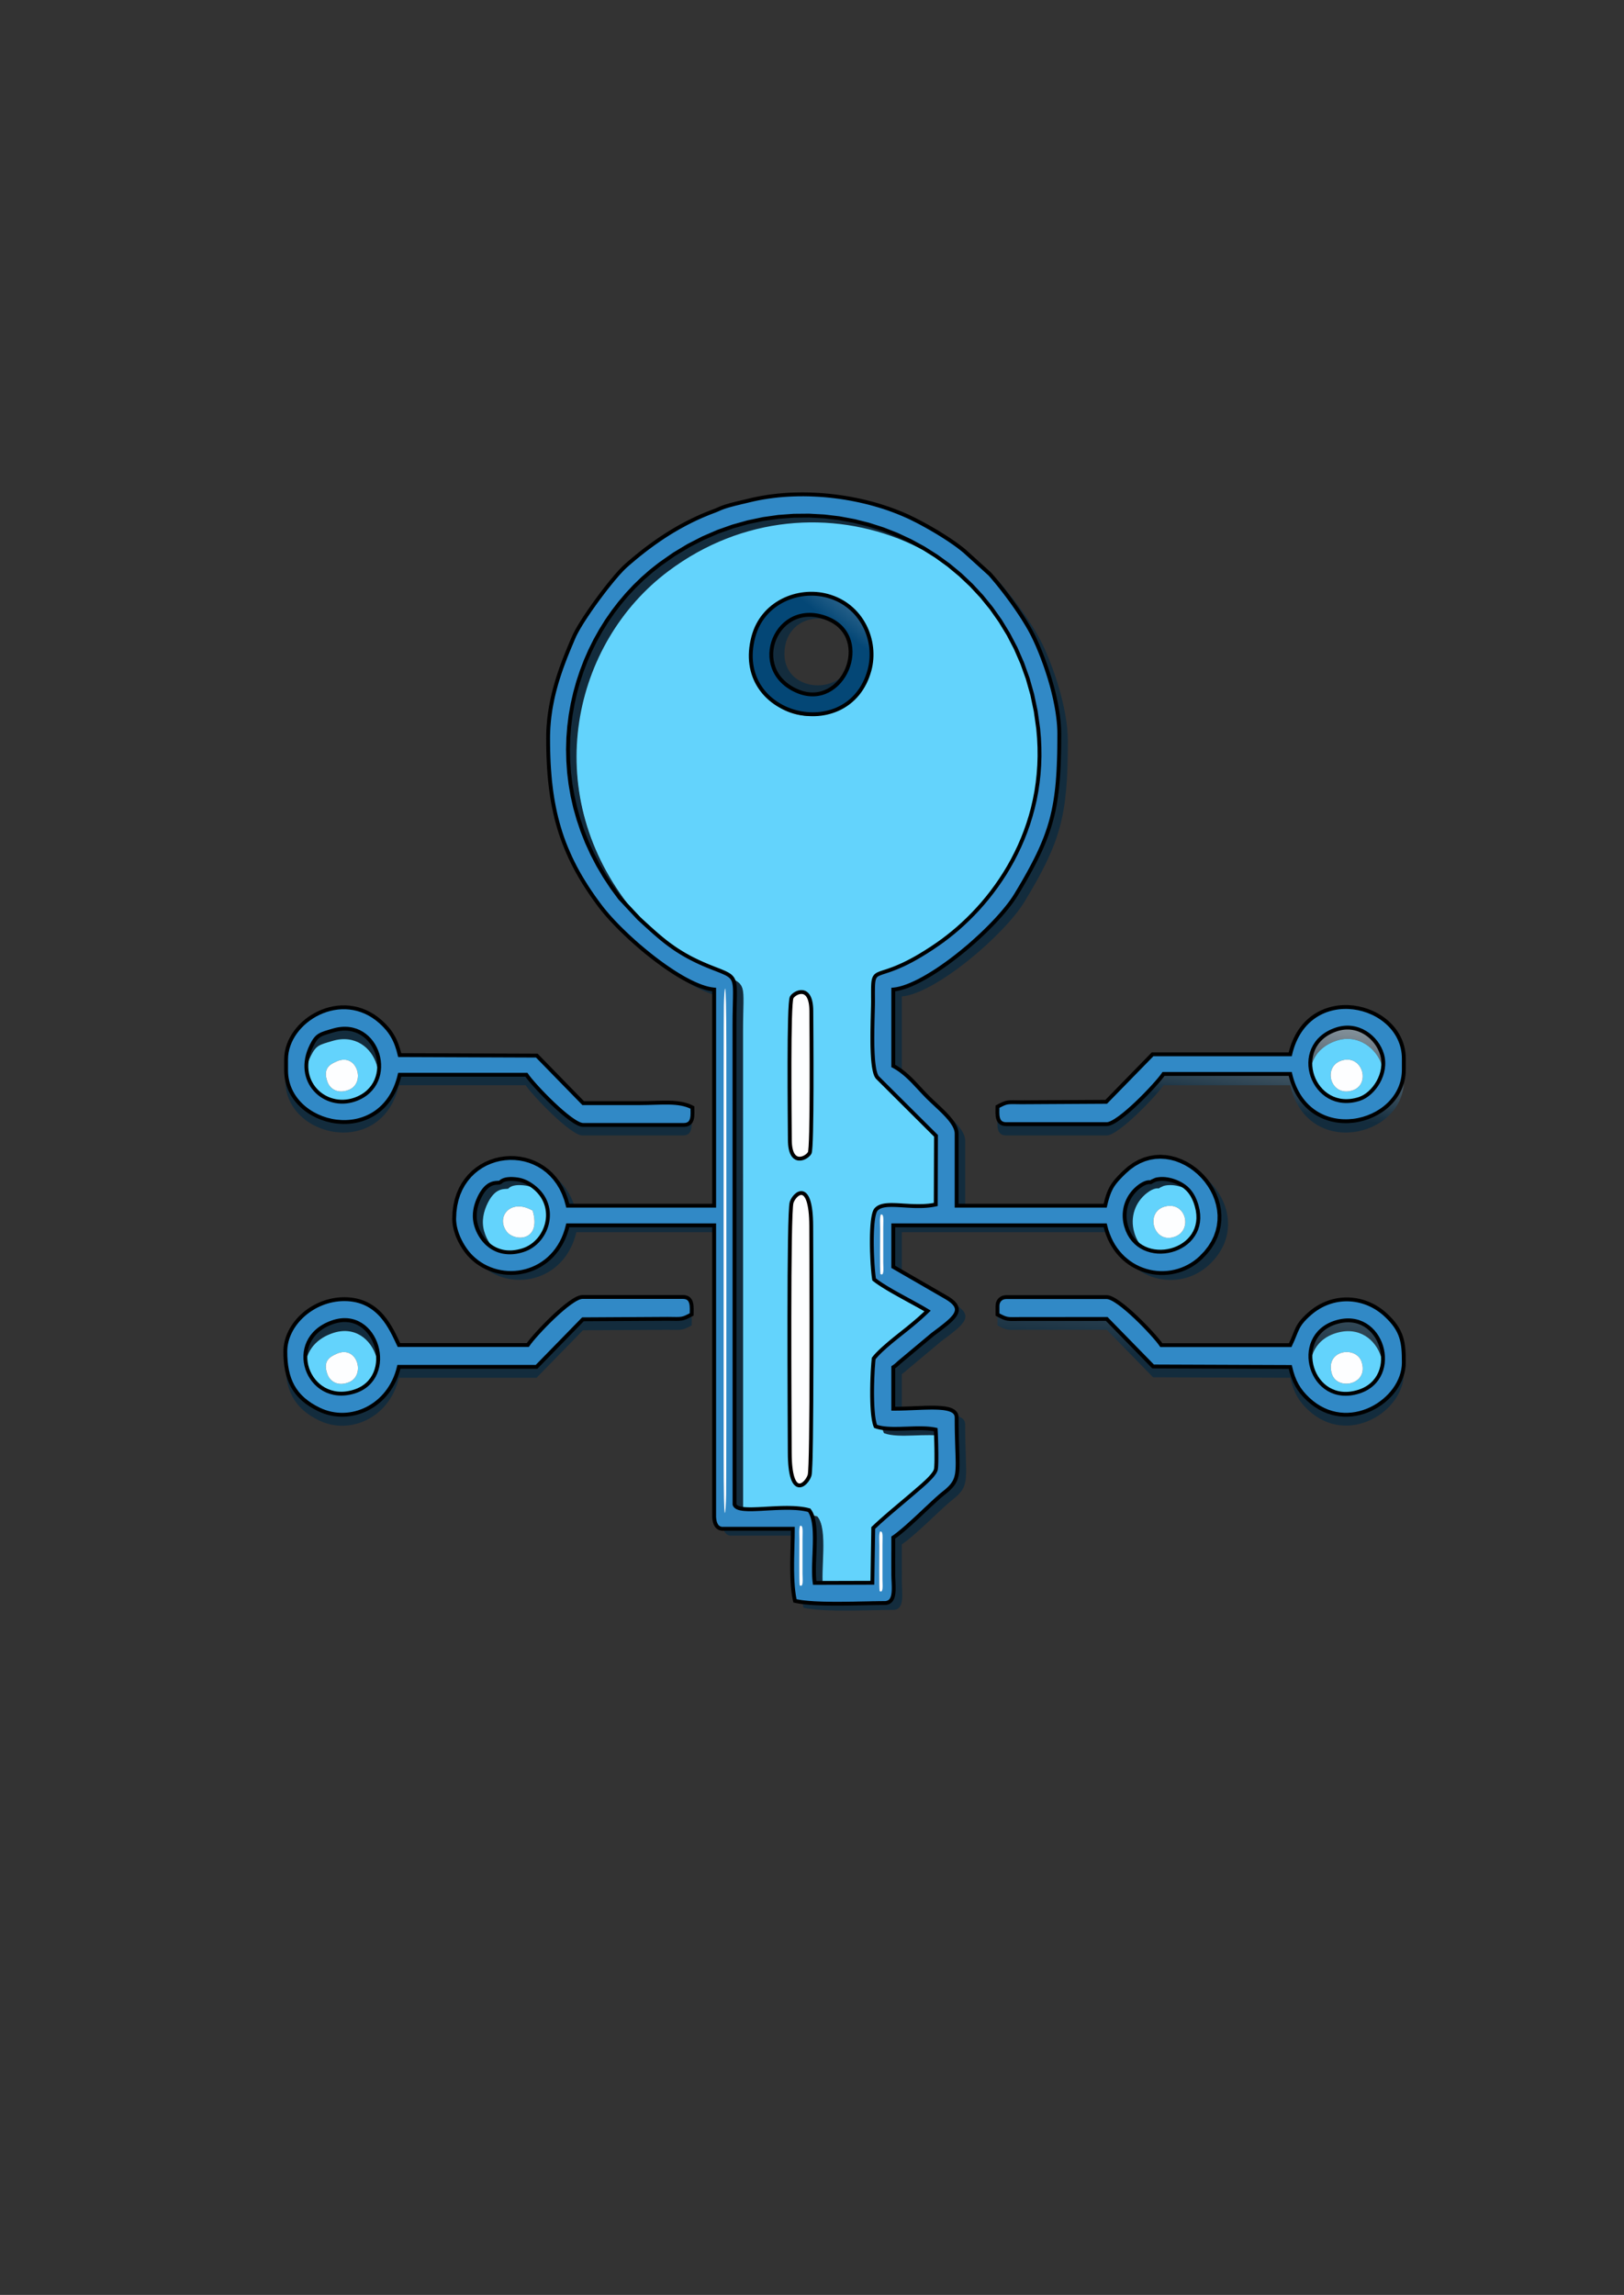 <svg width="596" height="842" viewBox="0 0 596 842" fill="none" xmlns="http://www.w3.org/2000/svg">
<rect x="0" y="0" width="596" height="842" fill="#333333" stroke="none"/>
<path fill-rule="evenodd" clip-rule="evenodd" d="M290.62 541.8C288.99 535.84 289.91 480.19 289.91 466.25C289.91 458.92 288.39 447.37 291.57 442.33C300.01 440.91 297.72 451.06 297.72 464.65V522.32C297.72 530.99 300.73 546.36 290.62 541.8ZM297.15 423C296.08 424.95 289.92 428.23 289.87 418.24C289.82 410.19 289.34 368.07 290.55 365.93C291.59 364.09 297.69 360.96 297.75 370.89C297.8 378.69 298.15 421.18 297.15 423ZM295.64 218.46C308.46 216.68 318.48 226.51 320.03 237.57C321.86 250.65 311.95 260.98 300.82 262.46C272.37 266.25 265.31 222.66 295.64 218.46ZM299.94 556.36C303.77 561.25 300.88 575.59 301.95 583.03L323.13 582.97L323.45 562.86C328.05 558.46 334.27 553.48 339.25 549.15C341.18 547.48 346.03 543.52 346.44 541.34C346.83 539.23 346.53 529.38 346.38 526.79C339.86 525.37 329.91 527.63 324.29 525.59C322.48 521.2 322.98 506.55 323.61 500.7C325.44 498.2 330.36 494.2 333.22 491.94C336.82 489.09 340.04 486.5 343.41 483.25C337.82 479.83 328.42 475.39 323.77 471.69C322.94 466.64 322.19 449.62 324.31 446.23C327.27 442.28 337.34 446.15 346.39 444.18L346.48 419L324.97 397.59C322.17 394.3 323.4 374.83 323.37 369.33C323.29 353.39 322.84 365.45 347.04 348.72C367.12 334.85 387.99 306.86 383.98 269.53C376.59 200.9 299.37 168.66 245.15 209.27C209.98 235.61 197.88 289.63 230.46 331.78L237.46 339.26C246 347.08 251.3 352.2 264.29 357.31C274.6 361.36 272.52 359.79 272.52 378.14L272.54 554.25C273.71 558.28 290.63 553.74 299.94 556.36Z" fill="#63D3FC"/>
<path fill-rule="evenodd" clip-rule="evenodd" d="M425.39 436.3C425.61 436.23 425.82 436.01 425.98 435.94L427.26 435.36C427.77 435.22 428.18 435.16 428.76 435.1C431.39 434.86 434.4 435.75 436.65 437.07C439.45 438.7 441.21 441.12 442.32 444.97C447.27 462.2 421.11 468.67 416.43 452.41C414.78 446.7 416.86 441.24 421.1 437.96C423.86 435.82 425.39 436.3 425.39 436.3ZM186.73 436.37C186.73 436.37 187.82 434.5 193.04 435.25C194.86 435.52 196.32 436.19 197.68 437.05C208.7 444.07 204.49 458.25 195.02 461.23C185.74 464.15 179.68 458.41 177.85 452.02C176.79 448.31 177.61 444.71 179.23 441.49C182.23 435.56 185.59 436.72 186.73 436.37ZM300.11 556.63C290.8 554 273.88 558.54 272.71 554.51L272.69 378.4C272.69 360.05 274.77 361.61 264.46 357.57C251.46 352.46 246.16 347.34 237.63 339.52L230.63 332.04C198.04 289.89 210.14 235.87 245.32 209.53C299.54 168.92 376.76 201.16 384.14 269.79C388.16 307.11 367.28 335.11 347.21 348.98C323 365.71 323.46 353.64 323.54 369.59C323.56 375.09 322.34 394.55 325.13 397.84L346.64 419.25L346.56 444.45C337.51 446.41 327.44 442.54 324.48 446.49C322.36 449.88 323.1 466.9 323.93 471.95C328.58 475.65 337.98 480.09 343.57 483.51C340.2 486.76 336.98 489.35 333.38 492.2C330.53 494.45 325.6 498.46 323.78 500.96C323.15 506.81 322.64 521.46 324.46 525.85C330.07 527.89 340.03 525.63 346.54 527.05C346.7 529.64 347 539.49 346.61 541.6C346.2 543.78 341.34 547.74 339.42 549.41C334.43 553.75 328.22 558.71 323.62 563.12L323.29 583.23L302.12 583.29C301.04 575.84 303.93 561.51 300.11 556.63ZM204.3 273.47C204.3 298.49 208.64 315.54 223.53 335.16C231.89 346.18 253.76 364.63 265.23 365.59V444.89H211.51C205.5 419.09 169.82 422.73 169.82 449.69C169.82 455.05 173.13 460.67 176 463.55C186.75 474.35 207.17 470.7 211.51 452.09H265.23V558.63C265.23 561.09 265.97 563.44 268.43 563.44H294.09C294.09 571.27 293.2 582.64 294.89 589.87C302.34 591.61 319.2 590.67 327.76 590.67C332.14 590.67 330.98 584.74 330.97 580.26C330.95 575.72 330.96 571.18 330.96 566.64C335.99 563.28 345.61 553.36 349.28 550.49C356.56 544.81 354.21 543.21 354.21 522.59C354.21 517.33 342.47 519.38 330.96 519.38V504.16C332.42 503.19 332.25 503.11 333.61 502L345.39 492.14C353.45 486.08 358.1 482.98 350.27 478.47L330.96 467.32V452.09H408.73C412.94 470.15 432.65 474.52 443.84 463.95C464.19 444.72 434.56 414.18 415.73 432.65C411.56 436.73 410.24 438.43 408.73 444.89H354.21V418.45C354.21 414.16 347.92 409.36 343.59 405.04C339.5 400.95 336.09 396.33 330.96 393.62V365.59C343.3 364.56 368.64 343.04 376.13 330.61C389.37 308.64 391.89 299.31 391.89 271.87C391.89 259.93 386.62 244.78 382.56 236.34C379.1 229.15 371.83 219.27 366.45 213.19L357.2 204.8C351.92 200.31 341.95 194.53 335.78 191.76C318.89 184.18 296.51 181.59 278.04 186.14C275.25 186.83 271.57 187.63 269.12 188.45C267.27 189.07 266.64 189.48 265.11 190.05C252.93 194.57 242.56 201.54 232.95 209.98C228.15 214.21 216.41 229.97 213.66 236.37C209.17 246.84 204.3 258.91 204.3 273.47Z" fill="#132C3D"/>
<path fill-rule="evenodd" clip-rule="evenodd" d="M121.91 489.19C138.43 483.36 145.95 509.73 129.91 514.62C112.77 519.85 104.05 495.5 121.91 489.19ZM193.71 497.49H146.41C143.61 491.67 139.33 480.67 126.36 480.67C114.74 480.67 104.72 489.96 104.72 499.9C104.72 509.96 107.83 516.7 117.11 521.16C128.57 526.68 143.01 520.07 146.41 505.5H196.91L213.94 488.07L245.03 487.89C250.48 487.94 250.19 488.21 253.84 486.28C253.84 483.71 254.4 479.87 250.63 479.87H213.75C209.38 479.87 196.18 493.81 193.71 497.49Z" fill="#132C3D"/>
<path fill-rule="evenodd" clip-rule="evenodd" d="M490.17 489.14C507.41 483.73 514.69 509.52 498.64 514.57C480.99 520.13 473.6 494.34 490.17 489.14ZM366.07 483.07V486.28C369.73 488.21 369.43 487.94 374.88 487.89L406.16 487.88L423.18 505.32L473.5 505.5C474.73 510.79 476.59 514.07 480.1 517.34C494.6 530.86 515.2 517.89 515.2 503.9C515.2 496.41 514.68 492.13 508.6 486.46C500.8 479.18 488.96 478.54 480.51 486.07C475.59 490.47 476.24 491.8 473.5 497.49H426.2C423.69 493.75 410.49 479.87 406.16 479.87H369.28C367.41 479.87 366.07 481.2 366.07 483.07Z" fill="url(#paint0_linear_1_2)"/>
<path fill-rule="evenodd" clip-rule="evenodd" d="M490.31 381.88C498.39 379.12 505.34 384.75 507.18 390.95C509.29 398 504.18 405.62 498.88 407.34C481.75 412.88 472.93 387.82 490.31 381.88ZM473.5 390.96H423L405.97 408.39L374.88 408.57C369.43 408.53 369.73 408.25 366.07 410.18C366.07 412.75 365.51 416.59 369.28 416.59H406.16C410.55 416.59 424.51 401.89 427.01 398.17H473.5C479.83 425.3 515.2 417.38 515.2 396.57V392.56C515.2 371.75 479.83 363.83 473.5 390.96Z" fill="url(#paint1_linear_1_2)"/>
<path fill-rule="evenodd" clip-rule="evenodd" d="M121.98 381.93C138.66 376.95 146.03 401.72 129.89 407.28C118.91 411.07 107.56 400.49 114.05 387.46C116.05 383.46 117.16 383.37 121.98 381.93ZM104.72 392.56V396.57C104.72 417.38 140.08 425.3 146.41 398.17H192.91C195.45 401.96 209.42 416.59 213.75 416.59H250.63C254.4 416.59 253.84 412.75 253.84 410.18C248.92 407.58 242.57 408.58 234.59 408.58C227.65 408.58 220.7 408.58 213.75 408.58L196.73 391.14L146.41 390.96C145.13 385.47 143.14 382.07 139.4 378.73C125.18 366.05 104.72 378.25 104.72 392.56Z" fill="#132C3D"/>
<path fill-rule="evenodd" clip-rule="evenodd" d="M287.88 239.93C287.88 222.73 312.39 222.49 312.39 239.93C312.39 255.29 287.88 255.29 287.88 239.93ZM298.19 220.64C272.44 224.21 278.43 261.22 302.59 258.01C312.05 256.75 320.45 247.98 318.9 236.88C317.59 227.48 309.07 219.13 298.19 220.64Z" fill="#132C3D"/>
<path fill-rule="evenodd" clip-rule="evenodd" d="M297.149 423C298.149 421.179 297.797 378.691 297.751 370.89C297.692 360.965 291.59 364.086 290.551 365.925C289.344 368.07 289.825 410.187 289.872 418.238C289.922 428.234 296.079 424.949 297.149 423Z" fill="#FDFEFF" stroke="black" stroke-width="1.419" stroke-miterlimit="22.93"/>
<path fill-rule="evenodd" clip-rule="evenodd" d="M123.58 389.42C131.05 386.08 134.32 397.36 128.04 399.86C124.05 401.44 121.17 399.6 120.2 397.02C118.21 391.69 121.49 390.36 123.58 389.42ZM121.98 381.93C117.16 383.37 116.05 383.46 114.05 387.46C107.56 400.49 118.91 411.07 129.89 407.28C146.03 401.72 138.66 376.95 121.98 381.93Z" fill="#63D3FC"/>
<path fill-rule="evenodd" clip-rule="evenodd" d="M427.67 442.63C435.24 440.79 437.81 451.29 431.22 453.73C423.28 456.68 419.96 444.5 427.67 442.63ZM425.23 436.04C425.23 436.05 423.69 435.56 420.93 437.7C416.7 440.98 414.62 446.45 416.26 452.15C420.94 468.41 447.1 461.94 442.15 444.71C441.04 440.86 439.28 438.44 436.48 436.81C434.23 435.5 431.23 434.6 428.59 434.84C428.01 434.9 427.61 434.96 427.09 435.1L425.82 435.68C425.66 435.75 425.45 435.97 425.23 436.04Z" fill="#63D3FC"/>
<path fill-rule="evenodd" clip-rule="evenodd" d="M195.49 444.19C198.85 455.66 188.58 455.66 185.82 451.69C181.96 446.16 187.65 439.57 195.49 444.19ZM186.56 436.11C185.43 436.46 182.07 435.3 179.07 441.23C177.45 444.45 176.63 448.05 177.69 451.76C179.52 458.15 185.57 463.89 194.86 460.97C204.32 457.99 208.53 443.81 197.51 436.79C196.16 435.93 194.69 435.26 192.87 434.99C187.66 434.24 186.56 436.11 186.56 436.11Z" fill="#63D3FC"/>
<path fill-rule="evenodd" clip-rule="evenodd" d="M123.52 496.71C131.14 493.31 134.31 504.66 128.01 507.16C124.03 508.73 121.19 506.9 120.21 504.34C118.29 499.31 121.08 497.79 123.52 496.71ZM121.91 489.19C104.05 495.5 112.77 519.85 129.91 514.62C145.95 509.73 138.43 483.36 121.91 489.19Z" fill="#63D3FC"/>
<path fill-rule="evenodd" clip-rule="evenodd" d="M488.73 503.9C486.3 495.23 497.56 493.73 499.63 499.48C502.73 508.1 490.57 510.48 488.73 503.9ZM490.17 489.14C473.6 494.34 480.99 520.13 498.64 514.57C514.69 509.52 507.41 483.73 490.17 489.14Z" fill="#63D3FC"/>
<path fill-rule="evenodd" clip-rule="evenodd" d="M492.7 389C500.18 387.02 503.12 398.07 496.21 400.12C488.08 402.54 485.17 391 492.7 389ZM490.31 381.88C472.93 387.82 481.75 412.88 498.88 407.34C504.18 405.62 509.29 398 507.18 390.95C505.34 384.75 498.39 379.12 490.31 381.88Z" fill="#63D3FC"/>
<path fill-rule="evenodd" clip-rule="evenodd" d="M488.73 503.9C490.57 510.48 502.73 508.1 499.63 499.48C497.56 493.73 486.3 495.23 488.73 503.9Z" fill="#FDFEFF"/>
<path fill-rule="evenodd" clip-rule="evenodd" d="M427.67 442.63C419.96 444.5 423.28 456.68 431.22 453.73C437.81 451.29 435.24 440.79 427.67 442.63Z" fill="#FDFEFF"/>
<path fill-rule="evenodd" clip-rule="evenodd" d="M492.7 389C485.17 391 488.08 402.54 496.21 400.12C503.12 398.07 500.18 387.02 492.7 389Z" fill="#FDFEFF"/>
<path fill-rule="evenodd" clip-rule="evenodd" d="M123.52 496.71C121.08 497.79 118.29 499.31 120.21 504.34C121.19 506.9 124.03 508.73 128.01 507.16C134.31 504.66 131.14 493.31 123.52 496.71Z" fill="#FDFEFF"/>
<path fill-rule="evenodd" clip-rule="evenodd" d="M123.58 389.42C121.49 390.36 118.21 391.69 120.2 397.02C121.17 399.6 124.05 401.44 128.04 399.86C134.32 397.36 131.05 386.08 123.58 389.42Z" fill="#FDFEFF"/>
<path fill-rule="evenodd" clip-rule="evenodd" d="M195.49 444.19C187.65 439.57 181.96 446.16 185.82 451.69C188.58 455.66 198.85 455.66 195.49 444.19Z" fill="#FDFEFF"/>
<path fill-rule="evenodd" clip-rule="evenodd" d="M422.26 433.78C422.48 433.71 422.69 433.49 422.84 433.42L424.12 432.84C424.63 432.7 425.04 432.63 425.63 432.58C428.25 432.34 431.26 433.23 433.51 434.54C436.3 436.17 438.07 438.59 439.18 442.45C444.13 459.68 417.97 466.14 413.29 449.89C411.64 444.18 413.73 438.72 417.96 435.43C420.71 433.3 422.25 433.78 422.26 433.78ZM183.59 433.84C183.59 433.84 184.68 431.97 189.89 432.73C191.72 432.99 193.18 433.66 194.54 434.53C205.56 441.55 201.35 455.73 191.88 458.71C182.6 461.63 176.54 455.89 174.71 449.5C173.65 445.79 174.47 442.19 176.1 438.97C179.09 433.04 182.46 434.2 183.59 433.84ZM296.97 554.1C287.66 551.48 270.74 556.02 269.57 551.99L269.55 375.88C269.55 357.52 271.63 359.09 261.32 355.04C248.33 349.94 243.03 344.82 234.49 336.99L227.48 329.52C194.91 287.37 207.01 233.35 242.18 207C296.4 166.4 373.62 198.64 381 267.27C385.02 304.59 364.14 332.58 344.07 346.46C319.86 363.19 320.32 351.12 320.4 367.07C320.43 372.57 319.2 392.03 322 395.32L343.5 416.73L343.42 441.92C334.37 443.89 324.3 440.02 321.34 443.97C319.22 447.36 319.96 464.38 320.8 469.43C325.45 473.13 334.84 477.57 340.43 480.99C337.06 484.24 333.85 486.82 330.25 489.67C327.39 491.93 322.46 495.94 320.64 498.43C320.02 504.29 319.5 518.94 321.32 523.32C326.94 525.37 336.89 523.1 343.41 524.52C343.56 527.11 343.86 536.96 343.47 539.07C343.06 541.25 338.2 545.22 336.28 546.89C331.3 551.22 325.08 556.19 320.48 560.6L320.16 580.7L298.98 580.77C297.9 573.32 300.8 558.99 296.97 554.1ZM201.16 270.95C201.16 295.96 205.51 313.02 220.39 332.63C228.75 343.66 250.63 362.11 262.09 363.06V442.36H208.38C202.36 416.57 166.68 420.21 166.68 447.17C166.68 452.53 170 458.15 172.86 461.02C183.62 471.83 204.04 468.18 208.38 449.57H262.09V556.11C262.09 558.57 262.83 560.91 265.3 560.91H290.95C290.95 568.75 290.07 580.12 291.75 587.35C299.2 589.08 316.07 588.15 324.62 588.15C329.01 588.15 327.84 582.22 327.83 577.73C327.82 573.2 327.83 568.66 327.83 564.12C332.86 560.75 342.47 550.83 346.14 547.97C353.43 542.29 351.08 540.68 351.08 520.06C351.08 514.81 339.34 516.86 327.83 516.86V501.64C329.28 500.66 329.11 500.59 330.48 499.48L342.26 489.62C350.31 483.56 354.96 480.46 347.13 475.95L327.83 464.79V449.57H405.59C409.8 467.63 429.52 472 440.7 461.42C461.05 442.2 431.43 411.66 412.59 430.13C408.43 434.21 407.1 435.91 405.59 442.36H351.08V415.93C351.08 411.63 344.78 406.84 340.46 402.51C336.37 398.43 332.96 393.81 327.83 391.1V363.06C340.16 362.04 365.5 340.52 372.99 328.09C386.23 306.12 388.76 296.79 388.76 269.34C388.76 257.41 383.48 242.26 379.42 233.82C375.96 226.63 368.69 216.75 363.31 210.67L354.06 202.29C348.78 197.79 338.81 192.01 332.64 189.24C315.75 181.66 293.37 179.07 274.9 183.62C272.11 184.31 268.43 185.1 265.98 185.93C264.14 186.55 263.5 186.96 261.97 187.53C249.79 192.05 239.43 199.02 229.82 207.46C225.01 211.68 213.27 227.45 210.53 233.85C206.04 244.32 201.16 256.39 201.16 270.95Z" fill="url(#paint2_linear_1_2)"/>
<path d="M422.55 432.77L423.14 434.07H423.13L423.14 434.06H423.15L423.14 434.07H423.13L423.11 434.09H423.1L423.09 434.11L423.07 434.12L423.03 434.14L422.99 434.17L422.95 434.2L422.93 434.22L422.9 434.23L422.88 434.25L422.84 434.27L422.82 434.29L422.79 434.31L422.75 434.33L422.72 434.35L422.69 434.37L422.65 434.39L422.61 434.4L422.57 434.42L422.53 434.44L422.48 434.45L422.04 433.11V433.1H422.05L422.07 433.08H422.08L422.09 433.07L422.13 433.05L422.14 433.04L422.15 433.03L422.19 433L422.23 432.97L422.25 432.96L422.27 432.95L422.29 432.93L422.31 432.91L422.34 432.9L422.36 432.88L422.39 432.86L422.42 432.84L422.45 432.83L422.48 432.81L422.52 432.79L422.56 432.77H422.55ZM424.41 433.48L423.14 434.07L422.55 432.77L423.83 432.2L423.93 432.16L424.41 433.48ZM423.83 432.2L423.88 432.17L423.93 432.16L423.83 432.2ZM425.56 431.88L425.69 433.29H425.64L425.59 433.3H425.54H425.49L425.44 433.31L425.35 433.32L425.3 433.33H425.26L425.21 433.34H425.17L425.13 433.35L425.09 433.36H425.05L425 433.37L424.96 433.38H424.92L424.73 433.42L424.68 433.43L424.64 433.44L424.61 433.45L424.57 433.46L424.52 433.47L424.48 433.48L424.44 433.49L424.4 433.5L424.35 433.51L424.31 433.52L423.93 432.16L423.98 432.14L424.04 432.13L424.09 432.11L424.14 432.1L424.18 432.09L424.34 432.05L424.38 432.04H424.43L424.48 432.02L424.53 432.01L424.58 432H424.63L424.68 431.98H424.73L424.78 431.97L424.82 431.96L424.93 431.95L424.97 431.94L425.07 431.93L425.13 431.92L425.18 431.91H425.23L425.29 431.9L425.34 431.89H425.39L425.45 431.88H425.5H425.56ZM433.87 433.93L433.15 435.16L432.95 435.04L432.75 434.93L432.54 434.82L432.32 434.71L432.1 434.6L431.88 434.5L431.66 434.4L431.43 434.3L431.2 434.21L430.96 434.12L430.73 434.04L430.49 433.95L430.25 433.88L430.01 433.8L429.77 433.73L429.53 433.66L429.29 433.6L429.04 433.55L428.8 433.49L428.55 433.45L428.31 433.4L428.06 433.36L427.82 433.33L427.58 433.3L427.34 433.28L427.09 433.27L426.86 433.25H426.62H426.38H426.15L425.92 433.27L425.69 433.29L425.56 431.88L425.82 431.85L426.09 431.84L426.36 431.83H426.63L426.9 431.84L427.45 431.87L427.72 431.89L427.99 431.93L428.27 431.96L428.54 432L428.81 432.05L429.35 432.16L429.89 432.29L430.16 432.36L430.42 432.44L430.69 432.52L430.95 432.61L431.21 432.7L431.46 432.79L431.72 432.89L431.97 433L432.22 433.1L432.46 433.21L432.71 433.32L432.95 433.44L433.42 433.68L433.64 433.8L433.87 433.93ZM439.86 442.26L438.5 442.65L438.39 442.3L438.29 441.96L438.18 441.63L438.07 441.31L437.95 441L437.83 440.7L437.7 440.4L437.57 440.11L437.44 439.83L437.3 439.56L437.16 439.3L437.02 439.04L436.87 438.79L436.72 438.54L436.56 438.31L436.4 438.08L436.24 437.85L436.07 437.64L435.89 437.42L435.71 437.22L435.53 437.02L435.34 436.82L435.14 436.64L434.95 436.45L434.74 436.27L434.53 436.1L434.32 435.93L434.1 435.77L433.87 435.61L433.64 435.45L433.4 435.3L433.15 435.16L433.87 433.93L434.14 434.09L434.41 434.27L434.67 434.44L434.93 434.62L435.18 434.8L435.42 435L435.66 435.19L435.89 435.39L436.12 435.61L436.34 435.82L436.56 436.04L436.77 436.27L436.97 436.51L437.17 436.75L437.37 437L437.55 437.25L437.74 437.51L437.91 437.78L438.09 438.05L438.25 438.33L438.41 438.62L438.57 438.91L438.72 439.21L438.86 439.52L439 439.84L439.14 440.16L439.27 440.49L439.4 440.83L439.52 441.18L439.64 441.53L439.75 441.89L439.86 442.26ZM412.61 450.08L413.97 449.69L414.45 451.08L415.03 452.34L415.71 453.47L416.49 454.48L417.34 455.37L418.27 456.15L419.26 456.81L420.3 457.36L421.4 457.81L422.54 458.15L423.7 458.38L424.89 458.51L426.09 458.54L427.29 458.47L428.48 458.3L429.66 458.04L430.81 457.68L431.92 457.23L432.99 456.7L434 456.07L434.94 455.37L435.81 454.58L436.59 453.72L437.29 452.78L437.88 451.76L438.37 450.68L438.73 449.52L438.98 448.29L439.09 446.98L439.05 445.61L438.86 444.16L438.5 442.65L439.86 442.26L440.25 443.91L440.46 445.5L440.5 447.02L440.38 448.48L440.11 449.87L439.69 451.18L439.14 452.41L438.47 453.55L437.69 454.61L436.81 455.59L435.84 456.46L434.8 457.25L433.68 457.93L432.51 458.53L431.29 459.02L430.03 459.41L428.74 459.7L427.43 459.88L426.11 459.96L424.79 459.93L423.48 459.78L422.19 459.52L420.93 459.14L419.7 458.65L418.53 458.03L417.41 457.28L416.37 456.41L415.41 455.4L414.54 454.27L413.78 453L413.13 451.61L412.61 450.08ZM417.53 434.88L418.39 435.99L418.02 436.29L417.67 436.6L417.32 436.92L416.99 437.26L416.67 437.6L416.36 437.95L416.07 438.32L415.79 438.69L415.52 439.07L415.27 439.46L415.04 439.86L414.82 440.27L414.61 440.69L414.43 441.11L414.25 441.54L414.09 441.98L413.95 442.43L413.83 442.88L413.72 443.33L413.63 443.8L413.55 444.27L413.5 444.74L413.46 445.21L413.44 445.7V446.19L413.46 446.68L413.49 447.17L413.55 447.67L413.63 448.17L413.72 448.68L413.84 449.18L413.97 449.69L412.61 450.08L412.46 449.52L412.33 448.96L412.22 448.41L412.14 447.86L412.08 447.3L412.04 446.75L412.02 446.21V445.67L412.04 445.13L412.09 444.6L412.15 444.07L412.23 443.55L412.33 443.04L412.45 442.52L412.59 442.02L412.75 441.53L412.93 441.04L413.12 440.56L413.33 440.09L413.56 439.62L413.8 439.17L414.06 438.72L414.34 438.29L414.64 437.86L414.95 437.45L415.27 437.04L415.61 436.65L415.96 436.27L416.34 435.9L416.72 435.55L417.11 435.2L417.52 434.88H417.53ZM422.04 433.11L422.48 434.45L422.47 434.46L422.09 434.47L422.07 434.46H422.05H422.04L422.01 434.45H421.97H421.93H421.88L421.82 434.44L421.75 434.45H421.67L421.59 434.46H421.49L421.39 434.48L421.28 434.5L421.16 434.53L421.04 434.56L420.9 434.6L420.76 434.64L420.61 434.7L420.45 434.76L420.28 434.83L420.1 434.91L419.92 435L419.72 435.11L419.52 435.22L419.31 435.35L419.1 435.49L418.87 435.64L418.64 435.81L418.39 435.99L417.53 434.88L417.79 434.67L418.05 434.48L418.31 434.31L418.56 434.15L418.8 434L419.04 433.87L419.27 433.75L419.49 433.63L419.7 433.54L419.91 433.45L420.11 433.37L420.3 433.3L420.49 433.24L420.67 433.19L420.84 433.14L421 433.11L421.16 433.08L421.3 433.06L421.45 433.04H421.57L421.7 433.03L421.81 433.02L421.92 433.03H422.02L422.11 433.04L422.18 433.05L422.25 433.06L422.32 433.07L422.37 433.08L422.41 433.09H422.42L422.05 433.11H422.04ZM190 432.03L189.79 433.43L189.34 433.37L188.9 433.32L188.49 433.29L188.1 433.27L187.73 433.26H187.39L187.07 433.27L186.77 433.29L186.49 433.32L186.23 433.36L185.99 433.39L185.77 433.44L185.56 433.49L185.38 433.55L185.21 433.6L185.05 433.66L184.91 433.72L184.79 433.78L184.68 433.84L184.58 433.89L184.5 433.95L184.43 434L184.36 434.05L184.31 434.09L184.27 434.13L184.23 434.17L184.21 434.19L184.2 434.21L184.19 434.23H184.18L183.59 434.55V433.14L183 433.45L183.02 433.42L183.05 433.38L183.09 433.32L183.15 433.26L183.21 433.19L183.29 433.11L183.37 433.04L183.47 432.95L183.58 432.87L183.7 432.78L183.84 432.69L183.99 432.6L184.15 432.52L184.33 432.43L184.52 432.35L184.73 432.27L184.95 432.19L185.2 432.12L185.45 432.06L185.73 432L186.02 431.95L186.32 431.91L186.65 431.88L187 431.86L187.37 431.84H187.75L188.16 431.85L188.59 431.88L189.04 431.91L189.5 431.96L190 432.03ZM194.92 433.93L194.16 435.13L194.04 435.05L193.91 434.97L193.79 434.9L193.67 434.82L193.29 434.61L193.16 434.55L193.04 434.48L192.91 434.42L192.78 434.35L192.65 434.29L192.52 434.23L192.39 434.17L191.99 434.01L191.72 433.91L191.58 433.86L191.44 433.81L191.3 433.77L191.01 433.68L190.87 433.64L190.57 433.57L190.27 433.51L189.95 433.46L189.79 433.43L190 432.03L190.18 432.05L190.36 432.09L190.54 432.12L190.71 432.15L191.05 432.23L191.39 432.32L191.55 432.36L191.71 432.41L192.04 432.52L192.2 432.57L192.35 432.63L192.66 432.75L192.81 432.81L192.96 432.88L193.11 432.94L193.25 433.01L193.4 433.08L193.54 433.15L193.69 433.22L193.97 433.37L194.11 433.45L194.38 433.6L194.52 433.68L194.65 433.77L194.79 433.85L194.92 433.93ZM192.09 459.38L191.67 458.03L192.49 457.74L193.28 457.39L194.04 456.98L194.77 456.52L195.46 456.01L196.11 455.45L196.72 454.85L197.3 454.21L197.83 453.53L198.32 452.81L198.75 452.07L199.15 451.3L199.49 450.5L199.78 449.69L200.02 448.86L200.2 448.01L200.32 447.15L200.39 446.29V445.42L200.33 444.55L200.21 443.68L200.03 442.82L199.77 441.97L199.45 441.13L199.06 440.3L198.6 439.49L198.06 438.7L197.44 437.93L196.75 437.18L195.97 436.46L195.11 435.78L194.16 435.13L194.92 433.93L195.95 434.64L196.89 435.39L197.75 436.18L198.52 437L199.2 437.85L199.8 438.73L200.32 439.64L200.76 440.57L201.12 441.52L201.4 442.47L201.61 443.44L201.75 444.41L201.81 445.38L201.8 446.34L201.73 447.3L201.59 448.26L201.39 449.2L201.13 450.12L200.81 451.02L200.43 451.9L200 452.75L199.51 453.57L198.98 454.36L198.39 455.11L197.75 455.83L197.07 456.5L196.34 457.12L195.57 457.69L194.76 458.2L193.91 458.66L193.02 459.05L192.09 459.38ZM174.03 449.69L175.39 449.3L175.57 449.87L175.77 450.44L175.99 451L176.24 451.55L176.51 452.09L176.8 452.62L177.11 453.13L177.45 453.64L177.8 454.13L178.18 454.6L178.58 455.05L179 455.48L179.44 455.89L179.9 456.29L180.39 456.66L180.89 457L181.41 457.31L181.95 457.6L182.52 457.86L183.1 458.09L183.7 458.29L184.32 458.46L184.96 458.6L185.63 458.7L186.31 458.76L187.01 458.78L187.73 458.77L188.48 458.71L189.25 458.61L190.04 458.46L190.84 458.27L191.67 458.03L192.09 459.38L191.2 459.64L190.33 459.85L189.47 460.01L188.63 460.12L187.81 460.18L187 460.2L186.22 460.17L185.46 460.1L184.71 459.99L183.99 459.84L183.29 459.65L182.61 459.43L181.95 459.17L181.32 458.87L180.71 458.55L180.12 458.19L179.55 457.8L179.02 457.39L178.5 456.96L178 456.5L177.54 456.01L177.09 455.51L176.68 454.99L176.28 454.45L175.91 453.89L175.57 453.32L175.25 452.74L174.95 452.15L174.68 451.55L174.44 450.93L174.22 450.32L174.03 449.69ZM175.46 438.65L176.73 439.29L176.59 439.58L176.45 439.88L176.31 440.18L176.18 440.47L176.06 440.77L175.94 441.07L175.83 441.38L175.72 441.68L175.62 441.98L175.52 442.29L175.44 442.6L175.36 442.91L175.28 443.22L175.21 443.53L175.15 443.84L175.1 444.16L175.05 444.47L175.02 444.79L174.99 445.11L174.96 445.43L174.95 445.74V446.06V446.38L174.96 446.7L174.98 447.03L175.01 447.35L175.05 447.67L175.1 448L175.16 448.32L175.23 448.65L175.31 448.98L175.39 449.3L174.03 449.69L173.93 449.32L173.84 448.96L173.77 448.59L173.7 448.23L173.65 447.86L173.6 447.5L173.57 447.14L173.55 446.78L173.53 446.42V446.06L173.54 445.7L173.55 445.34L173.57 444.99L173.61 444.64L173.65 444.29L173.7 443.94L173.76 443.59L173.82 443.25L173.89 442.91L173.98 442.56L174.07 442.23L174.16 441.89L174.27 441.55L174.38 441.22L174.49 440.89L174.61 440.57L174.74 440.24L174.88 439.92L175.02 439.6L175.16 439.28L175.31 438.96L175.46 438.65ZM183.59 433.14V434.55L183.8 434.52L183.62 434.57L183.45 434.6L183.28 434.62L183.11 434.63L182.77 434.65L182.41 434.67L182.22 434.68L182.03 434.7L181.84 434.72L181.64 434.75L181.43 434.79L181.22 434.84L181.01 434.91L180.79 434.98L180.56 435.07L180.34 435.17L180.1 435.29L179.87 435.43L179.62 435.59L179.38 435.78L179.13 435.99L178.87 436.22L178.61 436.49L178.35 436.78L178.08 437.11L177.81 437.47L177.54 437.87L177.27 438.3L177 438.78L176.73 439.29L175.46 438.65L175.76 438.09L176.05 437.58L176.36 437.1L176.66 436.65L176.96 436.24L177.27 435.87L177.57 435.52L177.88 435.21L178.19 434.92L178.5 434.67L178.8 434.44L179.11 434.23L179.41 434.05L179.71 433.9L180.01 433.76L180.3 433.65L180.58 433.55L180.86 433.47L181.13 433.41L181.39 433.36L181.64 433.32L181.88 433.29L182.1 433.27L182.32 433.25L182.7 433.23L183.02 433.21L183.14 433.2L183.25 433.19L183.33 433.18L183.38 433.17L183.59 433.14ZM183.38 433.17L183.48 433.14H183.59L183.38 433.17ZM268.86 551.99H270.28L270.25 551.79L270.33 551.98L270.47 552.15L270.68 552.32L270.99 552.48L271.39 552.64L271.89 552.77L272.46 552.87L273.11 552.95L273.81 553L274.59 553.03L275.41 553.04L276.29 553.03L277.2 553L278.16 552.97L279.16 552.92L280.18 552.87L281.23 552.81L282.3 552.75L283.38 552.69L284.48 552.64L285.59 552.59L286.71 552.55L287.82 552.53L288.93 552.52L290.03 552.54L291.11 552.57L292.19 552.63L293.24 552.72L294.27 552.84L295.27 552.99L296.23 553.18L297.16 553.42L296.78 554.78L295.92 554.57L295.02 554.39L294.07 554.24L293.1 554.13L292.09 554.04L291.05 553.99L290 553.95L288.92 553.94L287.84 553.95L286.74 553.97L285.64 554.01L284.55 554.05L283.46 554.11L282.38 554.16L281.3 554.22L280.25 554.28L279.23 554.34L278.22 554.38L277.25 554.42L276.31 554.45L275.41 554.46L274.55 554.45L273.73 554.41L272.96 554.36L272.25 554.27L271.58 554.15L270.97 553.99L270.41 553.78L269.91 553.5L269.47 553.15L269.12 552.71L268.89 552.19L268.86 551.99ZM268.89 552.19L268.86 552.09V551.99L268.89 552.19ZM270.26 375.88L270.28 551.99H268.86L268.84 375.88H270.26ZM261.06 355.7L261.58 354.38L262.51 354.75L263.37 355.08L264.17 355.39L264.91 355.69L265.58 355.98L266.21 356.25L266.78 356.53L267.3 356.81L267.79 357.1L268.23 357.41L268.63 357.74L268.98 358.11L269.3 358.5L269.57 358.93L269.79 359.39L269.98 359.88L270.12 360.41L270.23 360.97L270.32 361.58L270.38 362.24L270.41 362.95L270.43 363.72V364.55V365.46L270.41 366.44L270.39 367.5L270.36 368.65L270.33 369.89L270.3 371.23L270.28 372.68L270.27 374.22L270.26 375.88H268.84L268.85 374.21L268.86 372.66L268.89 371.21L268.91 369.87L268.94 368.62L268.96 367.47L268.99 366.41L269 365.44L269.01 364.55V363.74L268.99 363L268.96 362.34L268.91 361.74L268.83 361.2L268.74 360.73L268.63 360.31L268.49 359.94L268.33 359.61L268.14 359.32L267.93 359.05L267.67 358.79L267.37 358.54L267.02 358.29L266.61 358.04L266.14 357.79L265.61 357.54L265.02 357.28L264.37 357L263.64 356.71L262.86 356.4L262 356.07L261.06 355.7ZM233.97 337.48L235.01 336.51L234.97 336.47L235.76 337.2L236.54 337.91L237.29 338.6L238.04 339.28L238.77 339.95L239.5 340.6L240.21 341.24L240.92 341.86L241.63 342.48L242.34 343.08L243.04 343.67L243.75 344.25L244.46 344.82L245.18 345.38L245.91 345.93L246.65 346.46L247.4 347L248.16 347.52L248.95 348.04L249.75 348.55L250.57 349.06L251.42 349.56L252.29 350.05L253.18 350.55L254.11 351.04L255.07 351.52L256.06 352L257.09 352.48L258.15 352.96L259.25 353.43L260.39 353.91L261.58 354.38L261.06 355.7L259.86 355.22L258.7 354.74L257.57 354.25L256.49 353.77L255.45 353.28L254.44 352.79L253.46 352.29L252.51 351.8L251.59 351.29L250.7 350.79L249.84 350.27L249 349.75L248.17 349.23L247.37 348.7L246.59 348.16L245.82 347.61L245.06 347.06L244.32 346.5L243.59 345.93L242.86 345.35L242.14 344.76L241.42 344.16L240.71 343.55L239.99 342.93L239.27 342.3L238.55 341.66L237.82 341L237.08 340.33L236.34 339.65L235.57 338.95L234.8 338.24L234.01 337.52L233.97 337.48ZM228 329.04L235.01 336.51L233.97 337.48L226.97 330L226.93 329.95L228 329.04ZM226.97 330L226.95 329.98L226.93 329.95L226.97 330ZM241.76 206.44L242.61 207.57L239.41 210.1L236.34 212.78L233.42 215.61L230.64 218.57L228.02 221.68L225.55 224.9L223.23 228.24L221.08 231.7L219.09 235.25L217.27 238.91L215.62 242.65L214.15 246.47L212.86 250.37L211.76 254.34L210.85 258.36L210.13 262.44L209.61 266.57L209.28 270.73L209.16 274.93L209.25 279.14L209.55 283.38L210.07 287.63L210.82 291.88L211.78 296.13L212.97 300.36L214.39 304.57L216.06 308.77L217.96 312.92L220.11 317.04L222.5 321.11L225.14 325.13L228.05 329.09L226.93 329.95L223.98 325.94L221.29 321.86L218.86 317.73L216.68 313.55L214.75 309.32L213.06 305.06L211.62 300.78L210.4 296.47L209.42 292.16L208.67 287.84L208.14 283.52L207.84 279.21L207.74 274.92L207.86 270.66L208.19 266.42L208.72 262.23L209.46 258.08L210.39 253.99L211.51 249.96L212.82 246L214.31 242.11L215.98 238.3L217.83 234.59L219.86 230.97L222.04 227.46L224.4 224.06L226.91 220.79L229.59 217.63L232.41 214.61L235.38 211.74L238.5 209.01L241.76 206.44ZM381.71 267.19L380.3 267.34L379.41 261.06L378.14 255L376.49 249.17L374.48 243.57L372.14 238.2L369.48 233.09L366.51 228.22L363.26 223.61L359.73 219.27L355.95 215.2L351.93 211.4L347.7 207.89L343.25 204.67L338.63 201.75L333.83 199.13L328.88 196.82L323.79 194.83L318.58 193.17L313.27 191.83L307.88 190.83L302.42 190.18L296.9 189.88L291.35 189.93L285.79 190.34L280.21 191.13L274.66 192.29L269.14 193.84L263.67 195.78L258.27 198.12L252.94 200.86L247.71 204L242.61 207.57L241.76 206.44L246.94 202.82L252.25 199.62L257.66 196.84L263.15 194.46L268.71 192.49L274.32 190.92L279.97 189.73L285.63 188.93L291.29 188.51L296.93 188.46L302.54 188.77L308.09 189.43L313.58 190.45L318.97 191.8L324.27 193.5L329.44 195.52L334.47 197.87L339.35 200.53L344.05 203.5L348.57 206.77L352.88 210.34L356.96 214.2L360.8 218.34L364.39 222.76L367.7 227.45L370.71 232.39L373.42 237.59L375.8 243.05L377.84 248.74L379.51 254.66L380.81 260.82L381.71 267.19ZM344.47 347.04L343.66 345.88L345.53 344.55L347.4 343.13L349.26 341.64L351.12 340.07L352.96 338.42L354.78 336.69L356.58 334.88L358.35 333L360.09 331.05L361.79 329.02L363.45 326.91L365.06 324.73L366.62 322.48L368.13 320.16L369.57 317.78L370.95 315.32L372.25 312.79L373.49 310.2L374.64 307.54L375.71 304.82L376.69 302.03L377.58 299.18L378.37 296.27L379.05 293.29L379.64 290.25L380.1 287.15L380.45 284L380.68 280.78L380.79 277.5L380.76 274.17L380.6 270.79L380.3 267.34L381.71 267.19L382.02 270.69L382.18 274.13L382.21 277.52L382.1 280.85L381.87 284.13L381.51 287.34L381.04 290.49L380.45 293.58L379.75 296.61L378.94 299.57L378.04 302.48L377.04 305.31L375.95 308.09L374.78 310.79L373.52 313.43L372.2 315.99L370.79 318.49L369.33 320.92L367.8 323.27L366.21 325.56L364.57 327.77L362.89 329.91L361.16 331.97L359.4 333.96L357.6 335.87L355.77 337.7L353.92 339.46L352.05 341.14L350.17 342.73L348.27 344.25L346.37 345.69L344.47 347.04ZM321.11 367.07H319.69L319.68 365.66V364.39V363.27L319.69 362.27L319.72 361.39L319.77 360.61L319.85 359.93L319.97 359.31L320.13 358.76L320.35 358.26L320.64 357.82L320.99 357.43L321.39 357.11L321.84 356.84L322.34 356.61L322.88 356.39L323.48 356.18L324.14 355.96L324.88 355.73L325.69 355.46L326.59 355.14L327.58 354.78L328.67 354.35L329.86 353.84L331.16 353.26L332.57 352.57L334.1 351.78L335.75 350.88L337.53 349.84L339.43 348.67L341.48 347.36L343.66 345.88L344.47 347.04L342.26 348.54L340.19 349.87L338.25 351.06L336.45 352.11L334.77 353.04L333.21 353.84L331.77 354.54L330.43 355.14L329.21 355.66L328.09 356.1L327.07 356.48L326.15 356.8L325.32 357.07L324.59 357.31L323.94 357.52L323.38 357.72L322.9 357.91L322.51 358.09L322.2 358.28L321.95 358.47L321.77 358.68L321.61 358.93L321.47 359.24L321.35 359.64L321.26 360.13L321.19 360.74L321.14 361.46L321.11 362.31L321.1 363.28L321.09 364.39L321.1 365.65L321.11 367.07ZM322.5 394.82L321.5 395.82L321.46 395.78L321.14 395.33L320.87 394.81L320.64 394.23L320.44 393.57L320.27 392.86L320.12 392.09L319.98 391.26L319.87 390.38L319.77 389.45L319.68 388.47L319.62 387.46L319.56 386.42L319.52 385.35L319.48 384.26L319.46 383.15L319.45 382.03V380.9V379.78L319.46 378.66L319.47 377.55L319.49 376.45L319.51 375.38L319.53 374.34L319.56 373.32L319.58 372.35L319.61 371.42L319.63 370.54L319.65 369.71L319.67 368.95L319.68 368.25L319.69 367.62V367.07H321.11V367.63L321.1 368.27L321.09 368.97L321.07 369.74L321.05 370.57L321.03 371.45L321 372.39L320.98 373.36L320.95 374.37L320.93 375.41L320.91 376.48L320.89 377.57L320.88 378.67L320.87 379.79L320.86 380.9L320.87 382.02L320.88 383.13L320.9 384.22L320.94 385.3L320.98 386.35L321.04 387.38L321.1 388.36L321.18 389.31L321.28 390.21L321.39 391.05L321.51 391.84L321.65 392.56L321.81 393.2L321.98 393.76L322.17 394.23L322.36 394.6L322.54 394.86L322.5 394.82ZM321.5 395.82L321.47 395.8L321.46 395.78L321.5 395.82ZM343 417.23L321.5 395.82L322.5 394.82L344.01 416.23L344.21 416.73L343 417.23ZM344.01 416.23L344.21 416.44V416.73L344.01 416.23ZM342.71 441.92L342.8 416.73H344.21L344.13 441.92L343.57 442.61L342.71 441.92ZM344.13 441.92V442.49L343.57 442.61L344.13 441.92ZM321.94 444.34L320.74 443.59L320.77 443.54L321.13 443.13L321.54 442.76L321.98 442.45L322.46 442.19L322.97 441.97L323.51 441.8L324.07 441.66L324.66 441.55L325.27 441.48L325.91 441.43L326.56 441.4L327.24 441.39L327.94 441.4L328.65 441.42L329.39 441.45L330.14 441.49L331.68 441.59L333.28 441.68L334.09 441.73L334.91 441.76L335.74 441.79L336.57 441.8H337.41L338.25 441.79L339.1 441.76L339.94 441.7L340.78 441.63L341.61 441.52L342.45 441.39L343.27 441.23L343.57 442.61L342.69 442.79L341.81 442.93L340.93 443.04L340.05 443.12L339.17 443.18L338.3 443.21L337.43 443.22H336.56L335.7 443.21L334.86 443.18L334.02 443.14L333.2 443.1L331.59 443L330.05 442.91L329.32 442.87L328.6 442.84L327.91 442.82L327.24 442.81L326.6 442.82L325.99 442.84L325.42 442.89L324.87 442.96L324.36 443.05L323.89 443.16L323.46 443.3L323.07 443.46L322.73 443.66L322.42 443.87L322.14 444.12L321.91 444.39L321.94 444.34ZM320.74 443.59L320.75 443.57L320.77 443.54L320.74 443.59ZM321.24 468.87L320.36 469.98L320.1 469.54L320.02 469.02L319.94 468.43L319.86 467.79L319.79 467.09L319.72 466.34L319.65 465.55L319.59 464.71L319.52 463.84L319.47 462.94L319.42 462L319.38 461.05L319.34 460.07L319.3 459.08L319.28 458.09L319.26 457.08L319.25 456.08V455.08L319.26 454.09L319.28 453.11L319.31 452.16L319.35 451.22L319.4 450.31L319.46 449.44L319.54 448.59L319.63 447.79L319.73 447.04L319.85 446.33L319.98 445.67L320.13 445.07L320.3 444.52L320.5 444.03L320.74 443.59L321.94 444.34L321.79 444.63L321.64 445L321.5 445.45L321.37 445.98L321.24 446.59L321.13 447.25L321.04 447.97L320.95 448.74L320.88 449.55L320.82 450.4L320.77 451.29L320.73 452.21L320.7 453.15L320.68 454.11L320.67 455.09V456.07L320.68 457.06L320.7 458.05L320.72 459.04L320.75 460.02L320.79 460.98L320.84 461.93L320.89 462.86L320.94 463.75L321 464.61L321.06 465.43L321.13 466.21L321.2 466.95L321.27 467.63L321.35 468.26L321.42 468.82L321.5 469.31L321.24 468.87ZM320.36 469.98L320.14 469.81L320.1 469.54L320.36 469.98ZM340.93 481.5L339.94 480.48L340.06 481.59L339.53 481.27L338.98 480.95L338.41 480.62L337.82 480.28L337.22 479.94L336.6 479.59L335.96 479.24L335.32 478.88L334.66 478.52L334 478.16L333.33 477.8L331.97 477.05L331.29 476.68L329.92 475.93L329.24 475.56L328.56 475.18L327.89 474.8L327.23 474.43L326.57 474.05L325.93 473.67L325.29 473.29L324.67 472.92L324.07 472.54L323.48 472.17L322.9 471.8L322.35 471.43L321.82 471.07L321.3 470.7L320.82 470.34L320.36 469.98L321.24 468.87L321.68 469.21L322.14 469.55L322.63 469.9L323.14 470.26L323.68 470.62L324.24 470.98L324.82 471.34L325.41 471.71L326.02 472.08L326.65 472.45L327.29 472.82L327.93 473.2L328.59 473.57L329.26 473.95L329.93 474.32L330.61 474.69L331.29 475.07L331.97 475.44L332.65 475.81L333.33 476.18L334.01 476.55L334.68 476.91L335.34 477.28L336 477.64L336.65 478L337.29 478.35L337.91 478.7L338.53 479.05L339.12 479.39L339.7 479.73L340.26 480.06L340.8 480.39L340.93 481.5ZM340.8 480.39L341.59 480.86L340.93 481.5L340.8 480.39ZM330.69 490.23L329.8 489.12L330.48 488.59L330.81 488.32L331.79 487.54L332.12 487.28L332.44 487.02L333.08 486.5L333.4 486.24L333.71 485.98L334.03 485.72L334.34 485.46L334.97 484.94L335.28 484.68L335.59 484.41L335.9 484.15L336.21 483.88L336.83 483.34L337.14 483.07L337.76 482.51L338.07 482.23L338.38 481.95L338.69 481.66L339 481.37L339.32 481.08L339.63 480.78L339.94 480.48L340.93 481.5L340.61 481.8L340.29 482.11L339.97 482.41L339.66 482.7L339.34 482.99L339.03 483.28L338.71 483.56L338.4 483.85L338.09 484.13L337.77 484.4L337.46 484.68L337.14 484.95L336.83 485.22L336.52 485.49L335.25 486.55L334.93 486.82L333.65 487.86L333 488.39L332.68 488.64L332.35 488.91L332.02 489.17L331.36 489.7L331.02 489.96L330.69 490.23ZM321.35 498.51L319.93 498.36L320.07 498.02L320.26 497.76L320.47 497.5L320.69 497.23L320.93 496.96L321.18 496.68L321.45 496.4L321.72 496.12L322.01 495.83L322.3 495.54L322.61 495.24L322.93 494.94L323.25 494.64L323.57 494.34L323.91 494.04L324.25 493.73L324.59 493.43L324.93 493.13L325.28 492.83L325.63 492.53L326.32 491.95L326.66 491.66L327.01 491.38L327.35 491.09L327.68 490.82L328.01 490.55L328.33 490.3L328.64 490.04L328.95 489.8L329.25 489.56L329.53 489.33L329.8 489.12L330.69 490.23L330.41 490.45L330.13 490.67L329.84 490.91L329.53 491.15L329.22 491.4L328.9 491.66L328.58 491.92L328.25 492.19L327.91 492.46L327.57 492.75L327.23 493.03L326.55 493.61L326.2 493.91L325.86 494.2L325.52 494.5L325.19 494.79L324.53 495.39L324.21 495.68L323.9 495.97L323.59 496.26L323.3 496.55L323.01 496.83L322.74 497.11L322.47 497.38L322.23 497.65L321.99 497.91L321.77 498.16L321.57 498.4L321.38 498.63L321.21 498.85L321.35 498.51ZM319.93 498.36L319.95 498.17L320.07 498.02L319.93 498.36ZM321.57 522.66L321.08 523.99L320.67 523.6L320.48 523.11L320.32 522.57L320.18 521.99L320.05 521.37L319.93 520.7L319.83 520L319.73 519.25L319.65 518.48L319.58 517.67L319.52 516.83L319.47 515.97L319.43 515.09L319.4 514.2L319.38 513.29L319.36 512.36V511.43V510.5V509.56L319.38 508.63L319.39 507.71L319.42 506.79L319.45 505.89L319.48 505.01L319.52 504.14L319.56 503.3L319.61 502.48L319.66 501.7L319.71 500.95L319.76 500.24L319.82 499.57L319.88 498.94L319.93 498.36L321.35 498.51L321.29 499.08L321.23 499.69L321.18 500.35L321.13 501.05L321.07 501.8L321.02 502.57L320.98 503.38L320.94 504.21L320.9 505.07L320.86 505.94L320.84 506.84L320.81 507.74L320.79 508.66L320.78 509.58L320.77 510.5V511.43L320.78 512.34L320.8 513.25L320.82 514.15L320.85 515.04L320.89 515.9L320.94 516.74L321 517.55L321.07 518.34L321.14 519.09L321.23 519.8L321.33 520.48L321.44 521.1L321.56 521.68L321.69 522.2L321.83 522.66L321.98 523.05L321.57 522.66ZM321.08 523.99L320.79 523.88L320.67 523.6L321.08 523.99ZM344.11 524.48L342.7 524.57L343.25 525.21L342.66 525.1L342.05 525L341.41 524.92L340.75 524.86L340.09 524.8L339.4 524.77L338.7 524.75L337.99 524.73H337.27L336.54 524.74L335.8 524.75L335.05 524.77L334.3 524.79L333.55 524.82L332.8 524.84L332.05 524.87L331.3 524.89L329.8 524.93L329.07 524.94H328.33L327.61 524.93L326.89 524.91L326.19 524.88L325.5 524.84L324.82 524.78L324.15 524.7L323.5 524.61L322.87 524.49L322.25 524.35L321.65 524.18L321.08 523.99L321.57 522.66L322.07 522.82L322.6 522.97L323.15 523.1L323.73 523.21L324.34 523.3L324.96 523.37L325.6 523.43L326.26 523.47L326.94 523.5L327.63 523.52H328.34H329.05L329.78 523.51L330.52 523.5L331.25 523.47L332.75 523.43L333.51 523.4L335.02 523.35L335.77 523.33L336.52 523.32L337.27 523.31L338 523.32L338.73 523.33L339.46 523.35L340.18 523.39L340.88 523.44L341.57 523.51L342.25 523.6L342.91 523.7L343.56 523.83L344.11 524.48ZM343.56 523.83L344.08 523.95L344.11 524.48L343.56 523.83ZM344.16 539.2L342.77 538.95L342.8 538.76L342.83 538.52L342.85 538.23L342.88 537.91L342.89 537.54L342.91 537.14L342.93 536.71L342.94 536.26L342.95 535.78V535.28V534.76V534.23V533.68V533.12L342.94 532.56L342.93 531.42L342.9 530.29L342.89 529.73L342.88 529.18L342.86 528.64L342.84 528.12L342.83 527.62L342.81 527.13L342.79 526.67L342.78 526.24L342.76 525.84L342.75 525.46L342.73 525.13L342.71 524.82L342.7 524.57L344.11 524.48L344.13 524.75L344.14 525.05L344.16 525.4L344.18 525.77L344.2 526.18L344.21 526.62L344.23 527.08L344.25 527.57L344.26 528.07L344.28 528.6L344.29 529.14L344.31 529.69L344.32 530.25L344.33 530.82L344.34 531.39L344.36 532.54L344.37 533.11V533.67V534.77V535.29L344.36 535.8V536.29L344.34 536.75L344.33 537.2L344.31 537.61L344.29 537.99L344.27 538.34L344.24 538.66L344.21 538.95L344.16 539.2ZM336.75 547.43L335.82 546.36L336.01 546.19L336.21 546.01L336.43 545.82L336.66 545.63L336.91 545.42L337.16 545.2L337.42 544.97L337.69 544.74L337.96 544.5L338.25 544.25L338.53 543.99L338.81 543.73L339.1 543.47L339.38 543.21L339.67 542.94L339.95 542.67L340.49 542.13L340.75 541.86L341 541.59L341.24 541.32L341.47 541.06L341.68 540.8L341.88 540.55L342.06 540.3L342.23 540.07L342.38 539.84L342.5 539.63L342.6 539.43L342.68 539.25L342.73 539.08L342.77 538.95L344.16 539.2L344.1 539.48L344 539.76L343.88 540.04L343.74 540.31L343.59 540.58L343.41 540.86L343.21 541.13L343 541.41L342.78 541.7L342.55 541.98L342.3 542.26L342.04 542.54L341.78 542.83L341.5 543.11L341.22 543.4L340.94 543.68L340.65 543.96L340.36 544.24L340.06 544.51L339.77 544.78L339.48 545.05L339.19 545.3L338.91 545.56L338.63 545.8L338.35 546.04L338.09 546.27L337.83 546.49L337.59 546.7L337.36 546.9L337.14 547.09L336.93 547.26L336.75 547.43ZM321.19 560.61L319.77 560.59L319.99 560.09L320.43 559.67L320.88 559.25L321.34 558.82L321.8 558.4L322.27 557.97L322.75 557.54L323.23 557.11L323.72 556.68L324.21 556.24L324.71 555.8L325.22 555.37L326.23 554.49L326.75 554.05L327.26 553.61L327.78 553.18L328.3 552.74L328.81 552.3L329.33 551.86L329.85 551.43L330.88 550.56L331.9 549.7L332.41 549.27L332.91 548.84L333.41 548.42L333.9 548L334.39 547.59L334.87 547.17L335.35 546.76L335.82 546.36L336.75 547.43L336.27 547.83L335.8 548.25L335.31 548.66L334.82 549.08L334.32 549.5L333.82 549.93L333.32 550.35L332.81 550.78L331.79 551.64L330.25 552.95L329.73 553.38L329.21 553.82L328.7 554.26L328.18 554.7L327.67 555.13L327.16 555.57L326.65 556L326.15 556.44L325.65 556.88L325.15 557.3L324.66 557.74L324.18 558.17L323.7 558.6L323.22 559.02L322.75 559.45L322.3 559.87L321.85 560.29L321.41 560.7L320.97 561.11L321.19 560.61ZM319.77 560.59L319.78 560.29L319.99 560.09L319.77 560.59ZM319.45 580.69L319.77 560.59L321.19 560.61L320.87 580.71L320.16 581.41L319.45 580.69ZM320.87 580.71L320.86 581.41H320.16L320.87 580.71ZM298.98 580.06L320.15 580L320.16 581.41L298.98 581.48L298.28 580.87L298.98 580.06ZM298.98 581.48H298.37L298.28 580.87L298.98 581.48ZM296.78 554.78L297.16 553.42L297.53 553.66L297.91 554.21L298.25 554.8L298.54 555.44L298.79 556.12L299 556.84L299.18 557.59L299.33 558.38L299.45 559.19L299.55 560.03L299.62 560.9L299.68 561.79L299.71 562.7L299.73 563.63L299.74 564.57L299.73 565.53L299.71 566.49L299.69 567.46L299.66 568.43L299.63 569.41L299.59 570.38L299.55 571.34L299.52 572.29L299.48 573.24L299.46 574.16L299.44 575.07L299.43 575.96L299.44 576.83L299.45 577.66L299.48 578.47L299.53 579.24L299.6 579.98L299.68 580.67L298.28 580.87L298.19 580.13L298.12 579.35L298.07 578.54L298.04 577.71L298.02 576.84V575.96V575.05L298.04 574.13L298.07 573.19L298.1 572.24L298.13 571.29L298.17 570.32L298.24 568.38L298.27 567.42L298.3 566.46L298.31 565.51L298.32 564.57L298.31 563.65L298.29 562.75L298.26 561.86L298.21 561L298.14 560.18L298.04 559.38L297.93 558.61L297.79 557.89L297.63 557.2L297.44 556.57L297.22 555.98L296.98 555.45L296.71 554.96L296.41 554.54L296.78 554.78ZM297.16 553.42L297.39 553.48L297.53 553.66L297.16 553.42ZM220.96 332.21L219.82 333.06L218.45 331.22L217.14 329.39L215.89 327.57L214.7 325.76L213.56 323.96L212.48 322.16L211.45 320.36L210.48 318.57L209.56 316.77L208.69 314.98L207.88 313.17L207.11 311.36L206.39 309.54L205.72 307.71L205.09 305.88L204.51 304.02L203.98 302.15L203.48 300.26L203.04 298.36L202.63 296.43L202.25 294.48L201.92 292.5L201.63 290.5L201.37 288.46L201.14 286.4L200.95 284.31L200.79 282.18L200.67 280.01L200.57 277.81L200.5 275.56L200.46 273.28L200.45 270.95H201.87L201.88 273.26L201.92 275.53L201.99 277.75L202.08 279.94L202.21 282.09L202.37 284.19L202.55 286.26L202.78 288.3L203.03 290.3L203.32 292.28L203.65 294.23L204.02 296.15L204.42 298.05L204.86 299.92L205.35 301.78L205.87 303.61L206.44 305.44L207.05 307.24L207.71 309.04L208.42 310.82L209.18 312.6L209.98 314.38L210.83 316.14L211.73 317.91L212.69 319.68L213.7 321.45L214.77 323.21L215.89 325L217.07 326.78L218.3 328.58L219.6 330.38L220.96 332.21ZM262.8 363.06H261.38L262.03 363.77L260.87 363.62L259.66 363.38L258.4 363.03L257.11 362.6L255.77 362.09L254.41 361.49L253 360.82L251.58 360.08L250.13 359.28L248.66 358.41L247.17 357.49L245.67 356.51L244.16 355.49L242.66 354.43L241.15 353.32L239.64 352.19L238.15 351.02L236.67 349.83L235.21 348.62L233.77 347.39L232.36 346.15L230.98 344.91L229.64 343.66L228.33 342.41L227.07 341.18L225.86 339.95L224.69 338.73L223.59 337.54L222.55 336.38L221.57 335.24L220.66 334.13L219.82 333.06L220.96 332.21L221.77 333.25L222.66 334.32L223.61 335.44L224.64 336.59L225.73 337.77L226.87 338.96L228.07 340.17L229.32 341.39L230.61 342.63L231.94 343.86L233.3 345.09L234.7 346.32L236.13 347.53L237.57 348.73L239.04 349.91L240.51 351.06L242 352.19L243.48 353.27L244.97 354.32L246.46 355.33L247.93 356.29L249.39 357.2L250.83 358.05L252.25 358.83L253.64 359.55L255 360.2L256.31 360.77L257.59 361.27L258.82 361.68L259.99 362L261.1 362.22L262.15 362.36L262.8 363.06ZM262.15 362.36L262.8 362.41V363.06L262.15 362.36ZM261.38 442.36V363.06H262.8V442.36L262.09 443.07L261.38 442.36ZM262.8 442.36V443.07H262.09L262.8 442.36ZM208.38 441.66H262.09V443.07H208.38L207.68 442.52L208.38 441.66ZM208.38 443.07H207.81L207.68 442.52L208.38 443.07ZM167.39 447.17H165.98L166.08 444.65L166.39 442.27L166.89 440.02L167.57 437.91L168.41 435.95L169.41 434.13L170.56 432.46L171.83 430.94L173.22 429.56L174.72 428.34L176.31 427.27L177.98 426.36L179.71 425.61L181.5 425L183.34 424.56L185.2 424.28L187.08 424.15L188.96 424.19L190.84 424.39L192.71 424.75L194.54 425.27L196.32 425.97L198.06 426.83L199.72 427.86L201.31 429.05L202.8 430.42L204.18 431.96L205.45 433.66L206.58 435.54L207.57 437.59L208.4 439.81L209.07 442.2L207.68 442.52L207.05 440.25L206.26 438.15L205.33 436.21L204.27 434.45L203.08 432.85L201.79 431.41L200.4 430.14L198.92 429.02L197.37 428.07L195.75 427.27L194.09 426.62L192.38 426.13L190.63 425.79L188.88 425.61L187.11 425.57L185.35 425.69L183.61 425.95L181.89 426.37L180.22 426.93L178.6 427.63L177.05 428.48L175.57 429.48L174.17 430.62L172.88 431.89L171.69 433.32L170.62 434.88L169.69 436.57L168.89 438.41L168.26 440.39L167.79 442.51L167.5 444.77L167.39 447.17ZM173.36 460.52L172.36 461.52L172.08 461.23L171.79 460.93L171.51 460.61L171.23 460.28L170.95 459.93L170.66 459.57L170.38 459.19L170.11 458.81L169.83 458.41L169.56 458L169.3 457.58L169.04 457.15L168.79 456.71L168.54 456.26L168.29 455.8L168.06 455.34L167.84 454.87L167.62 454.39L167.41 453.9L167.22 453.4L167.04 452.9L166.87 452.4L166.71 451.89L166.56 451.38L166.43 450.86L166.32 450.34L166.21 449.81L166.13 449.29L166.06 448.76L166.02 448.23L165.98 447.7V447.17H167.39L167.4 447.64L167.43 448.13L167.48 448.61L167.54 449.09L167.61 449.57L167.7 450.05L167.81 450.53L167.93 451.01L168.07 451.48L168.21 451.96L168.38 452.43L168.55 452.9L168.73 453.36L168.92 453.82L169.13 454.27L169.34 454.72L169.56 455.16L169.79 455.59L170.02 456.02L170.26 456.43L170.5 456.84L170.76 457.23L171.01 457.62L171.27 457.99L171.53 458.36L171.79 458.71L172.05 459.05L172.32 459.37L172.58 459.68L172.85 459.98L173.11 460.26L173.36 460.52ZM208.38 448.86V450.28L209.07 449.73L208.6 451.48L208.04 453.13L207.4 454.7L206.67 456.18L205.86 457.57L204.98 458.88L204.03 460.09L203.02 461.22L201.95 462.26L200.82 463.21L199.64 464.06L198.43 464.83L197.17 465.51L195.88 466.1L194.55 466.6L193.21 467.01L191.84 467.33L190.46 467.57L189.08 467.71L187.69 467.76L186.29 467.73L184.91 467.61L183.53 467.4L182.16 467.1L180.82 466.71L179.5 466.23L178.21 465.67L176.95 465.02L175.73 464.27L174.55 463.45L173.43 462.53L172.36 461.52L173.36 460.52L174.36 461.46L175.41 462.32L176.51 463.09L177.64 463.78L178.82 464.39L180.02 464.91L181.26 465.36L182.51 465.72L183.79 466L185.07 466.2L186.37 466.31L187.68 466.34L188.98 466.29L190.27 466.16L191.56 465.94L192.84 465.64L194.09 465.26L195.33 464.79L196.54 464.24L197.71 463.61L198.85 462.89L199.95 462.09L201 461.21L202 460.24L202.95 459.18L203.83 458.05L204.66 456.82L205.42 455.52L206.11 454.12L206.71 452.64L207.24 451.07L207.68 449.41L208.38 448.86ZM207.68 449.41L207.81 448.86H208.38L207.68 449.41ZM262.09 450.28H208.38V448.86H262.09L262.8 449.57L262.09 450.28ZM262.09 448.86H262.8V449.57L262.09 448.86ZM261.38 556.11V449.57H262.8V556.11H261.38ZM265.3 560.2V561.62L265.03 561.61L264.77 561.59L264.51 561.55L264.27 561.49L264.03 561.42L263.8 561.33L263.59 561.23L263.38 561.11L263.19 560.98L263 560.84L262.83 560.68L262.67 560.52L262.52 560.34L262.39 560.16L262.26 559.97L262.15 559.77L262.04 559.57L261.95 559.37L261.86 559.15L261.78 558.94L261.71 558.71L261.65 558.49L261.59 558.26L261.55 558.03L261.5 557.79L261.47 557.56L261.44 557.32L261.42 557.08L261.39 556.59L261.38 556.35V556.11H262.8V556.32V556.54L262.82 556.75L262.83 556.96L262.85 557.17L262.88 557.37L262.91 557.57L262.94 557.76L262.98 557.95L263.02 558.14L263.07 558.31L263.13 558.48L263.18 558.64L263.25 558.8L263.32 558.95L263.39 559.09L263.46 559.22L263.55 559.34L263.63 559.46L263.72 559.57L263.82 559.66L263.92 559.75L264.02 559.83L264.13 559.91L264.24 559.97L264.37 560.03L264.5 560.08L264.63 560.13L264.78 560.16L264.94 560.18L265.11 560.2H265.3ZM290.95 561.62H265.3V560.2H290.95L291.66 560.91L290.95 561.62ZM290.95 560.2H291.66V560.91L290.95 560.2ZM291.91 586.66L291.59 588.04L291.06 587.51L290.91 586.8L290.77 586.07L290.64 585.32L290.53 584.55L290.43 583.77L290.35 582.96L290.27 582.15L290.21 581.32L290.15 580.48L290.11 579.62L290.07 578.76L290.05 577.89L290.03 577.01L290.02 576.13L290.01 574.36V573.46L290.04 571.68L290.07 569.92L290.09 569.04L290.11 568.17L290.13 567.31L290.15 566.46L290.17 565.63L290.19 564.8L290.21 563.99L290.22 563.19L290.23 562.41L290.24 561.65V560.91H291.66V561.66L291.65 562.43L291.64 563.21L291.63 564.02L291.61 564.83L291.59 565.66L291.57 566.5L291.55 567.35L291.53 568.21L291.51 569.07L291.47 570.82L291.45 571.71L291.44 572.59L291.43 573.47V574.36V575.24V576.11L291.45 576.99L291.47 577.85L291.49 578.71L291.53 579.56L291.57 580.39L291.63 581.22L291.68 582.03L291.76 582.82L291.84 583.6L291.94 584.36L292.04 585.1L292.16 585.82L292.3 586.52L292.44 587.19L291.91 586.66ZM291.59 588.04L291.16 587.94L291.06 587.51L291.59 588.04ZM324.62 587.44V588.86H323.8L322.93 588.87L322.02 588.88L321.07 588.89L320.08 588.91L319.06 588.93L318.02 588.95L316.94 588.98L315.84 589L314.72 589.02L313.59 589.04L312.44 589.06L311.28 589.08L310.11 589.09L308.95 589.1L307.77 589.11H306.61L305.45 589.1L304.3 589.09L303.16 589.07L302.03 589.04L300.93 589.01L299.84 588.96L298.79 588.91L297.76 588.85L296.76 588.77L295.8 588.68L294.87 588.58L293.98 588.47L293.14 588.34L292.34 588.2L291.59 588.04L291.91 586.66L292.61 586.8L293.37 586.94L294.18 587.07L295.04 587.18L295.94 587.27L296.88 587.36L297.86 587.43L298.87 587.5L299.91 587.55L300.98 587.59L302.07 587.63L303.18 587.65L304.31 587.67L305.46 587.68L306.61 587.69H307.77L308.93 587.68L311.26 587.66L312.41 587.64L313.56 587.63L314.7 587.6L315.81 587.58L316.91 587.56L317.98 587.54L319.04 587.52L320.06 587.49L321.05 587.48L322 587.46L322.92 587.45L323.79 587.44H324.62ZM327.12 577.74L328.54 577.73V578.15L328.55 578.57L328.57 579L328.59 579.44L328.61 579.88L328.64 580.78L328.68 581.68V582.13L328.69 582.57V583.01L328.68 583.45L328.66 583.88L328.63 584.3L328.58 584.71L328.52 585.12L328.45 585.51L328.35 585.89L328.24 586.27L328.1 586.63L327.94 586.96L327.75 587.29L327.53 587.6L327.27 587.88L326.98 588.13L326.66 588.35L326.3 588.54L325.92 588.68L325.52 588.78L325.08 588.84L324.62 588.86V587.44L324.95 587.43L325.25 587.38L325.51 587.32L325.73 587.23L325.93 587.13L326.11 587.01L326.28 586.87L326.43 586.7L326.56 586.52L326.68 586.3L326.8 586.07L326.9 585.8L326.98 585.52L327.06 585.21L327.12 584.88L327.17 584.54L327.21 584.17L327.24 583.79L327.26 583.39L327.27 582.99V582.57V582.15L327.26 581.72L327.24 581.28L327.23 580.84L327.15 579.05L327.14 578.61L327.13 578.17L327.12 577.74ZM327.43 563.53L328.22 564.71L328.54 564.12V566.67V567.52V570.93L328.53 571.78V573.48L328.54 574.33V576.46V576.88V577.73L327.12 577.74V577.31V576.04L327.11 575.18V570.07L327.12 569.22V564.97V564.12L327.43 563.53ZM327.12 564.12V563.74L327.43 563.53L327.12 564.12ZM345.7 547.41L346.57 548.53L346.23 548.8L345.84 549.13L345.42 549.48L344.97 549.88L344.5 550.3L343.99 550.76L343.47 551.24L342.92 551.75L342.35 552.28L341.76 552.82L341.16 553.39L340.54 553.97L339.91 554.56L339.28 555.16L338.63 555.76L337.98 556.38L337.32 556.99L336 558.21L335.34 558.81L334.69 559.4L334.04 559.99L333.39 560.56L332.76 561.11L332.14 561.65L331.53 562.17L330.93 562.66L330.35 563.13L329.79 563.57L329.25 563.98L328.72 564.36L328.22 564.71L327.43 563.53L327.9 563.21L328.4 562.84L328.92 562.45L329.46 562.02L330.03 561.56L330.61 561.08L331.21 560.57L331.83 560.04L332.45 559.5L333.09 558.93L333.73 558.35L334.38 557.76L335.04 557.16L335.7 556.56L337.01 555.34L337.66 554.73L338.3 554.13L338.94 553.52L339.57 552.93L340.19 552.36L340.79 551.79L341.38 551.24L341.95 550.71L342.51 550.2L343.04 549.71L343.55 549.25L344.04 548.82L344.49 548.41L344.93 548.04L345.33 547.71L345.7 547.41ZM350.37 520.06H351.79V521.94L351.81 523.7L351.84 525.37L351.88 526.93L351.91 528.4L351.96 529.79L352 531.08L352.04 532.3L352.08 533.44L352.11 534.51L352.13 535.51L352.14 536.45L352.15 537.33L352.13 538.16L352.1 538.94L352.05 539.68L351.97 540.38L351.87 541.04L351.74 541.68L351.58 542.28L351.39 542.86L351.16 543.42L350.89 543.96L350.59 544.49L350.24 545L349.85 545.5L349.42 546L348.94 546.48L348.43 546.98L347.86 547.48L347.24 548L346.57 548.53L345.7 547.41L346.34 546.9L346.93 546.41L347.46 545.94L347.94 545.48L348.37 545.04L348.75 544.6L349.09 544.16L349.38 543.73L349.64 543.29L349.87 542.84L350.06 542.37L350.22 541.88L350.36 541.35L350.48 540.8L350.57 540.2L350.63 539.55L350.68 538.86L350.71 538.12L350.73 537.32V536.46L350.71 535.54L350.69 534.55L350.66 533.48L350.62 532.35L350.58 531.13L350.54 529.83L350.5 528.45L350.46 526.96L350.42 525.39L350.39 523.72L350.38 521.95L350.37 520.06ZM327.12 516.86H328.54L327.83 516.15L328.9 516.14L329.97 516.13L331.04 516.1L332.11 516.07L333.17 516.04L334.22 516L335.26 515.95L336.29 515.91L337.3 515.87L338.3 515.84L339.27 515.8L340.23 515.78L341.16 515.76L342.06 515.75L342.94 515.76L343.79 515.78L344.61 515.82L345.4 515.87L346.15 515.95L346.86 516.04L347.54 516.16L348.18 516.3L348.79 516.48L349.34 516.69L349.86 516.95L350.33 517.24L350.75 517.59L351.11 517.98L351.41 518.44L351.62 518.94L351.75 519.48L351.79 520.06H350.37L350.34 519.7L350.27 519.38L350.15 519.1L349.99 518.85L349.77 518.61L349.5 518.39L349.18 518.19L348.79 518L348.33 517.83L347.82 517.68L347.26 517.55L346.65 517.44L345.99 517.35L345.28 517.29L344.53 517.23L343.75 517.2L342.92 517.18L342.06 517.17L341.18 517.18L340.26 517.2L339.31 517.22L338.34 517.25L337.36 517.29L336.34 517.33L335.32 517.37L334.28 517.41L333.22 517.45L332.16 517.49L331.08 517.52L330 517.55L328.91 517.56L327.83 517.57L327.12 516.86ZM327.83 517.57H327.12V516.86L327.83 517.57ZM328.54 501.64V516.86H327.12V501.64L327.43 501.05L328.54 501.64ZM327.12 501.64V501.26L327.43 501.05L327.12 501.64ZM330.02 498.93L330.93 500.02H330.92L330.8 500.13L330.69 500.21L330.59 500.3L330.49 500.39L330.4 500.46L330.32 500.54L330.24 500.61L330.16 500.67L330.1 500.73L330.03 500.8L329.9 500.91L329.79 501.02L329.72 501.08L329.66 501.13L329.6 501.19L329.54 501.25L329.47 501.3L329.33 501.42L329.26 501.48L329.18 501.54L329.1 501.61L328.92 501.74L328.82 501.82L328.71 501.89L328.61 501.97L328.48 502.05L328.36 502.14L328.22 502.23L327.43 501.05L327.56 500.96L327.68 500.88L327.79 500.8L327.89 500.73L327.99 500.67L328.07 500.6L328.16 500.54L328.23 500.48L328.3 500.43L328.37 500.38L328.43 500.33L328.49 500.28L328.54 500.23L328.6 500.18L328.65 500.13L328.71 500.09L328.76 500.04L328.82 499.98L328.88 499.93L328.94 499.87L329 499.81L329.07 499.75L329.14 499.69L329.21 499.62L329.29 499.55L329.38 499.47L329.47 499.39L329.57 499.31L329.67 499.22L329.78 499.13L329.9 499.03L330.03 498.93H330.02ZM330.93 500.02H330.92L330.91 500.04L330.93 500.02ZM342.71 490.17L330.93 500.02L330.02 498.93L341.8 489.08L341.83 489.06L342.71 490.17ZM341.8 489.08L341.82 489.07L341.83 489.06L341.8 489.08ZM346.78 476.56L347.49 475.33H347.48L348.21 475.76L348.86 476.19L349.45 476.62L349.97 477.05L350.43 477.47L350.82 477.91L351.16 478.35L351.43 478.8L351.64 479.27L351.79 479.74L351.86 480.22V480.7L351.8 481.18L351.68 481.64L351.5 482.1L351.27 482.55L350.99 483L350.68 483.43L350.32 483.87L349.92 484.31L349.48 484.75L349.02 485.2L348.51 485.64L347.98 486.11L347.41 486.57L346.81 487.05L346.18 487.54L345.53 488.04L344.86 488.56L344.15 489.09L343.43 489.63L342.69 490.19L341.83 489.06L342.58 488.5L343.3 487.95L344 487.43L344.67 486.92L345.31 486.42L345.93 485.94L346.51 485.47L347.06 485.02L347.57 484.58L348.05 484.15L348.49 483.74L348.89 483.33L349.24 482.94L349.55 482.57L349.82 482.2L350.04 481.85L350.2 481.52L350.33 481.2L350.41 480.9L350.45 480.61V480.33L350.4 480.05L350.31 479.77L350.18 479.46L349.99 479.15L349.73 478.82L349.42 478.47L349.04 478.11L348.58 477.74L348.05 477.36L347.45 476.96L346.78 476.56ZM328.18 464.18L347.49 475.33L346.78 476.56L327.47 465.41L327.12 464.79L328.18 464.18ZM327.47 465.41L327.12 465.2V464.79L327.47 465.41ZM328.54 449.57V464.79H327.12V449.57L327.83 448.86L328.54 449.57ZM327.12 449.57V448.86H327.83L327.12 449.57ZM405.59 450.28H327.83V448.86H405.59L406.29 449.41L405.59 450.28ZM405.59 448.86H406.16L406.29 449.41L405.59 448.86ZM440.22 460.91L441.19 461.94L440.08 462.92L438.93 463.8L437.73 464.61L436.49 465.32L435.22 465.94L433.92 466.47L432.59 466.91L431.25 467.26L429.89 467.53L428.52 467.7L427.14 467.79H425.77L424.39 467.7L423.02 467.53L421.67 467.26L420.33 466.91L419.01 466.48L417.72 465.95L416.46 465.34L415.23 464.65L414.05 463.87L412.9 463L411.81 462.05L410.77 461.01L409.78 459.89L408.86 458.69L408.01 457.4L407.23 456.03L406.52 454.58L405.89 453.04L405.36 451.43L404.9 449.73L406.29 449.41L406.71 451.02L407.23 452.55L407.82 454L408.48 455.37L409.21 456.66L410.02 457.87L410.88 459L411.8 460.04L412.77 461.01L413.8 461.9L414.86 462.71L415.97 463.44L417.12 464.09L418.3 464.66L419.5 465.14L420.73 465.55L421.98 465.88L423.25 466.13L424.53 466.29L425.81 466.37H427.1L428.38 466.29L429.66 466.13L430.93 465.88L432.19 465.55L433.42 465.14L434.64 464.64L435.82 464.06L436.98 463.4L438.1 462.66L439.18 461.82L440.22 460.91ZM413.09 430.63L412.09 429.62L413.94 427.98L415.85 426.63L417.81 425.54L419.8 424.71L421.82 424.14L423.84 423.8L425.86 423.7L427.87 423.82L429.84 424.14L431.77 424.65L433.65 425.35L435.46 426.22L437.2 427.24L438.85 428.42L440.41 429.72L441.86 431.16L443.19 432.7L444.39 434.35L445.45 436.09L446.36 437.91L447.11 439.81L447.68 441.76L448.07 443.76L448.25 445.8L448.23 447.86L447.98 449.94L447.5 452.01L446.77 454.07L445.78 456.11L444.53 458.11L443 460.05L441.19 461.94L440.22 460.91L441.93 459.13L443.37 457.29L444.54 455.43L445.46 453.53L446.13 451.61L446.58 449.69L446.81 447.77L446.84 445.85L446.66 443.96L446.3 442.09L445.77 440.27L445.07 438.49L444.21 436.78L443.21 435.14L442.08 433.58L440.82 432.13L439.45 430.77L437.98 429.54L436.43 428.43L434.79 427.47L433.09 426.66L431.34 426L429.54 425.52L427.71 425.23L425.86 425.12L424 425.21L422.13 425.52L420.27 426.05L418.43 426.81L416.61 427.82L414.82 429.09L413.09 430.63ZM405.59 443.07V441.66L404.9 442.2L405.05 441.61L405.19 441.03L405.33 440.48L405.47 439.96L405.62 439.46L405.77 438.98L405.91 438.51L406.07 438.07L406.23 437.64L406.39 437.22L406.55 436.82L406.73 436.43L406.91 436.06L407.09 435.7L407.29 435.34L407.48 434.99L407.7 434.65L407.91 434.32L408.14 433.99L408.38 433.67L408.62 433.34L408.88 433.02L409.14 432.71L409.42 432.38L409.71 432.06L410.01 431.73L410.32 431.4L410.64 431.07L410.98 430.72L411.71 430L412.09 429.62L413.09 430.63L412.7 431.01L412.34 431.37L412 431.71L411.66 432.05L411.35 432.38L411.05 432.7L410.76 433.01L410.48 433.32L410.22 433.62L409.98 433.92L409.74 434.22L409.51 434.51L409.3 434.81L409.09 435.11L408.89 435.41L408.7 435.72L408.52 436.03L408.35 436.36L408.18 436.69L408.02 437.03L407.86 437.38L407.7 437.75L407.55 438.14L407.41 438.54L407.26 438.96L407.12 439.4L406.98 439.86L406.84 440.34L406.7 440.85L406.56 441.38L406.43 441.94L406.29 442.52L405.59 443.07ZM406.29 442.52L406.16 443.07H405.59L406.29 442.52ZM351.08 441.66H405.59V443.07H351.08L350.37 442.36L351.08 441.66ZM351.08 443.07H350.37V442.36L351.08 443.07ZM351.79 415.93V442.36H350.37V415.93H351.79ZM339.95 403.02L340.96 402.01L341.36 402.41L341.78 402.82L342.21 403.23L342.64 403.64L343.08 404.05L343.53 404.47L344.43 405.31L344.88 405.73L345.33 406.16L345.77 406.59L346.21 407.02L346.65 407.45L347.08 407.88L347.5 408.31L347.91 408.75L348.31 409.18L348.69 409.62L349.06 410.06L349.42 410.5L349.75 410.94L350.07 411.38L350.37 411.82L350.64 412.27L350.89 412.72L351.11 413.17L351.31 413.62L351.47 414.08L351.61 414.54L351.71 415L351.77 415.46L351.79 415.93H350.37L350.35 415.59L350.31 415.24L350.23 414.88L350.13 414.52L349.99 414.14L349.82 413.77L349.63 413.38L349.41 412.99L349.17 412.59L348.9 412.19L348.61 411.78L348.3 411.37L347.97 410.96L347.62 410.55L347.25 410.13L346.87 409.71L346.47 409.29L346.07 408.87L345.65 408.45L345.22 408.03L344.35 407.19L343.9 406.77L343.45 406.34L343.01 405.93L342.56 405.5L342.11 405.09L341.67 404.67L341.23 404.25L340.8 403.84L340.37 403.43L339.95 403.02ZM327.12 391.1H328.54L328.16 390.47L328.65 390.74L329.14 391.02L329.61 391.31L330.07 391.61L330.52 391.92L330.97 392.23L331.4 392.56L331.83 392.89L332.25 393.24L332.67 393.59L333.07 393.94L333.48 394.3L333.88 394.66L334.27 395.04L334.65 395.41L335.04 395.79L335.41 396.17L335.79 396.55L336.16 396.95L336.53 397.33L336.9 397.73L337.27 398.12L338 398.91L338.36 399.3L338.73 399.69L339.46 400.47L339.84 400.86L340.21 401.25L340.96 402.01L339.95 403.02L339.19 402.23L338.81 401.84L338.43 401.45L338.06 401.05L337.69 400.66L337.32 400.26L336.96 399.87L336.59 399.48L336.23 399.09L335.86 398.7L335.5 398.31L335.13 397.92L334.77 397.54L334.4 397.16L334.03 396.79L333.66 396.42L333.28 396.06L332.9 395.7L332.52 395.35L332.14 395L331.75 394.66L331.35 394.33L330.95 394.01L330.54 393.69L330.13 393.38L329.71 393.08L329.28 392.79L328.85 392.51L328.41 392.24L327.96 391.98L327.5 391.73L327.12 391.1ZM327.5 391.73L327.12 391.53V391.1L327.5 391.73ZM328.54 363.06V391.1H327.12V363.06L327.77 362.36L328.54 363.06ZM327.12 363.06V362.41L327.77 362.36L327.12 363.06ZM372.38 327.72L373.6 328.45L372.83 329.67L371.96 330.93L371 332.23L369.96 333.56L368.84 334.92L367.63 336.31L366.36 337.72L365.02 339.14L363.63 340.57L362.18 342.01L360.68 343.44L359.14 344.87L357.57 346.29L355.96 347.68L354.32 349.06L352.67 350.4L351 351.72L349.32 352.99L347.64 354.23L345.96 355.41L344.29 356.54L342.64 357.6L341 358.6L339.38 359.53L337.79 360.39L336.24 361.16L334.72 361.85L333.25 362.44L331.83 362.93L330.46 363.32L329.14 363.61L327.89 363.77L327.77 362.36L328.9 362.21L330.11 361.95L331.4 361.58L332.75 361.11L334.16 360.54L335.63 359.88L337.14 359.13L338.69 358.29L340.27 357.38L341.88 356.4L343.52 355.35L345.16 354.24L346.82 353.07L348.48 351.86L350.13 350.6L351.78 349.3L353.42 347.96L355.04 346.61L356.63 345.22L358.18 343.82L359.71 342.41L361.19 340.99L362.62 339.57L364 338.16L365.32 336.76L366.57 335.37L367.75 334.01L368.86 332.67L369.88 331.37L370.81 330.11L371.65 328.89L372.38 327.72ZM388.05 269.34H389.47L389.46 271.87L389.44 274.3L389.39 276.63L389.33 278.87L389.25 281.03L389.15 283.11L389.02 285.13L388.86 287.07L388.68 288.96L388.47 290.79L388.23 292.57L387.96 294.32L387.66 296.02L387.32 297.69L386.94 299.33L386.52 300.95L386.07 302.56L385.58 304.15L385.04 305.74L384.46 307.33L383.84 308.93L383.17 310.54L382.45 312.16L381.68 313.8L380.86 315.48L379.99 317.19L379.07 318.93L378.09 320.72L377.06 322.57L375.96 324.46L374.81 326.43L373.6 328.45L372.38 327.72L373.59 325.7L374.74 323.75L375.82 321.87L376.85 320.04L377.82 318.26L378.73 316.54L379.59 314.85L380.4 313.2L381.16 311.57L381.86 309.98L382.52 308.4L383.14 306.83L383.7 305.27L384.23 303.71L384.71 302.16L385.16 300.59L385.56 299L385.93 297.39L386.26 295.75L386.56 294.08L386.83 292.37L387.06 290.62L387.27 288.81L387.45 286.95L387.6 285.02L387.73 283.03L387.83 280.97L387.91 278.82L387.98 276.59L388.02 274.27L388.04 271.86L388.05 269.34ZM378.78 234.13L380.06 233.51L380.45 234.33L380.84 235.18L381.24 236.07L381.64 237L382.04 237.96L382.45 238.94L382.85 239.96L383.25 241L383.66 242.07L384.05 243.16L384.45 244.27L384.83 245.39L385.21 246.54L385.58 247.71L385.95 248.89L386.29 250.07L386.63 251.28L386.96 252.48L387.27 253.7L387.57 254.92L387.84 256.15L388.11 257.38L388.35 258.6L388.57 259.82L388.77 261.05L388.95 262.26L389.1 263.47L389.23 264.67L389.33 265.86L389.41 267.04L389.45 268.2L389.47 269.34H388.05L388.04 268.23L387.99 267.11L387.92 265.96L387.82 264.81L387.69 263.64L387.54 262.45L387.37 261.27L387.17 260.07L386.95 258.86L386.71 257.66L386.46 256.45L386.18 255.25L385.89 254.04L385.59 252.84L385.27 251.65L384.93 250.47L384.59 249.29L384.23 248.13L383.86 246.98L383.49 245.85L383.11 244.73L382.72 243.63L382.32 242.56L381.93 241.5L381.53 240.48L381.13 239.47L380.73 238.5L380.34 237.56L379.94 236.64L379.55 235.77L379.16 234.93L378.78 234.13ZM362.83 211.19L363.79 210.14L363.84 210.2L364.35 210.79L364.88 211.39L365.41 212.02L365.95 212.66L366.5 213.32L367.05 214L367.61 214.69L368.17 215.4L368.73 216.12L369.3 216.85L369.86 217.59L370.43 218.34L370.99 219.1L371.55 219.87L372.66 221.41L373.21 222.2L373.75 222.98L374.29 223.76L374.81 224.54L375.33 225.32L375.83 226.11L376.32 226.88L376.8 227.65L377.27 228.41L377.72 229.17L378.16 229.92L378.57 230.66L378.98 231.39L379.36 232.11L379.72 232.82L380.06 233.51L378.78 234.13L378.45 233.45L378.1 232.77L377.73 232.07L377.34 231.35L376.93 230.63L376.5 229.89L376.05 229.14L375.59 228.39L375.12 227.63L374.64 226.87L374.14 226.1L373.63 225.33L373.11 224.55L372.58 223.78L372.05 223.01L371.5 222.23L370.96 221.46L370.41 220.7L369.85 219.95L369.29 219.19L368.73 218.45L368.17 217.71L367.61 216.99L367.05 216.28L366.5 215.58L365.95 214.89L365.4 214.22L364.86 213.57L364.32 212.93L363.8 212.31L363.28 211.71L362.78 211.14L362.83 211.19ZM363.79 210.14L363.81 210.17L363.84 210.2L363.79 210.14ZM354.54 201.76L363.79 210.14L362.83 211.19L353.59 202.81L354.52 201.74L354.54 201.76ZM332.35 189.89L332.93 188.59L333.53 188.86L334.14 189.15L334.78 189.46L335.43 189.77L336.1 190.11L336.78 190.46L337.47 190.82L338.18 191.19L338.89 191.57L339.62 191.96L340.35 192.37L341.09 192.78L341.82 193.2L342.57 193.63L343.31 194.06L344.05 194.5L344.79 194.95L345.52 195.4L346.25 195.86L346.97 196.31L347.68 196.77L348.39 197.23L349.08 197.69L349.75 198.15L350.42 198.61L351.07 199.07L351.7 199.53L352.3 199.98L352.89 200.43L353.46 200.87L354 201.31L354.52 201.74L353.6 202.82L353.1 202.41L352.58 201.98L352.02 201.55L351.45 201.11L350.86 200.67L350.24 200.22L349.61 199.77L348.95 199.32L348.29 198.87L347.61 198.41L346.91 197.96L346.21 197.51L345.49 197.05L344.77 196.61L344.05 196.16L343.32 195.72L342.59 195.29L341.85 194.86L341.12 194.43L340.39 194.02L339.66 193.61L338.94 193.21L338.22 192.82L337.52 192.44L336.82 192.07L336.13 191.71L335.46 191.38L334.8 191.05L334.16 190.73L333.54 190.43L332.93 190.15L332.35 189.89ZM275.07 184.31L274.73 182.93L276.49 182.52L278.27 182.16L280.07 181.83L281.89 181.54L283.72 181.3L285.57 181.09L287.43 180.93L289.3 180.8L291.18 180.72L293.07 180.67L294.96 180.66L296.85 180.69L298.75 180.76L300.65 180.86L302.54 181L304.44 181.18L306.33 181.39L308.21 181.64L310.08 181.92L311.95 182.23L313.8 182.59L315.64 182.97L317.46 183.39L319.27 183.84L321.06 184.32L322.83 184.84L324.58 185.39L326.3 185.96L328 186.58L329.68 187.22L331.32 187.89L332.93 188.59L332.35 189.89L330.77 189.2L329.15 188.54L327.51 187.91L325.84 187.3L324.14 186.73L322.42 186.2L320.68 185.69L318.91 185.21L317.13 184.77L315.34 184.36L313.52 183.98L311.7 183.63L309.86 183.32L308.01 183.04L306.16 182.8L304.29 182.59L302.43 182.41L300.56 182.28L298.69 182.18L296.82 182.11L294.95 182.08L293.09 182.09L291.23 182.14L289.38 182.22L287.54 182.34L285.71 182.5L283.89 182.71L282.09 182.95L280.31 183.23L278.54 183.55L276.8 183.91L275.07 184.31ZM266.21 186.6L265.76 185.25L266 185.18L266.24 185.09L266.75 184.94L267.02 184.86L267.28 184.79L267.55 184.71L267.83 184.63L268.11 184.55L268.39 184.48L268.68 184.4L268.97 184.33L269.85 184.11L270.14 184.04L270.44 183.96L270.74 183.89L271.04 183.82L271.63 183.68L272.51 183.46L272.8 183.4L273.09 183.33L273.65 183.2L273.93 183.13L274.47 183L274.73 182.93L275.07 184.31L274.8 184.38L274.54 184.44L274.26 184.51L273.98 184.57L273.7 184.64L273.42 184.71L273.13 184.78L272.84 184.84L271.96 185.05L271.66 185.13L271.37 185.2L271.07 185.27L270.78 185.34L270.48 185.41L270.19 185.48L269.9 185.55L269.61 185.63L269.04 185.78L268.76 185.85L268.48 185.93L268.21 186L267.94 186.07L267.67 186.15L267.41 186.22L266.91 186.37L266.67 186.45L266.44 186.52L266.21 186.6ZM262.22 188.19L261.73 186.86L261.86 186.81L262 186.76L262.12 186.71L262.25 186.66L262.36 186.61L262.48 186.57L262.71 186.47L263.04 186.33L263.14 186.29L263.36 186.19L263.68 186.05L263.8 186L263.91 185.95L264.15 185.85L264.27 185.8L264.53 185.7L264.67 185.64L264.8 185.59L264.95 185.54L265.1 185.48L265.25 185.43L265.41 185.37L265.58 185.31L265.76 185.25L266.21 186.6L266.04 186.65L265.73 186.76L265.59 186.82L265.45 186.87L265.31 186.92L265.05 187.02L264.81 187.11L264.69 187.16L264.46 187.26L264.25 187.35L264.14 187.4L263.93 187.49L263.49 187.68L263.38 187.73L263.26 187.78L263.14 187.83L263.02 187.88L262.77 187.98L262.64 188.03L262.5 188.09L262.37 188.14L262.22 188.19ZM230.29 208L229.35 206.93L230.25 206.14L231.17 205.36L232.08 204.58L233 203.82L233.93 203.07L234.87 202.32L235.8 201.58L236.75 200.86L237.7 200.14L238.66 199.44L239.63 198.74L240.59 198.05L241.57 197.38L242.56 196.72L243.55 196.07L244.55 195.43L245.55 194.8L246.57 194.18L247.59 193.57L248.63 192.98L249.67 192.39L250.72 191.83L251.77 191.27L252.84 190.73L253.92 190.2L255 189.68L256.1 189.18L257.2 188.68L258.32 188.21L259.45 187.75L260.58 187.3L261.73 186.86L262.22 188.19L261.09 188.62L259.98 189.06L258.87 189.52L257.77 189.98L256.68 190.47L255.61 190.96L254.54 191.47L253.48 192L252.43 192.53L251.39 193.08L250.35 193.64L249.33 194.21L248.31 194.8L247.3 195.39L246.3 196L245.31 196.62L244.32 197.25L243.34 197.9L242.37 198.55L241.41 199.22L240.45 199.89L239.5 200.58L238.55 201.28L237.61 201.98L236.68 202.7L235.75 203.43L234.82 204.17L233.91 204.91L233 205.67L232.09 206.44L231.18 207.21L230.29 208ZM211.18 234.13L209.88 233.57L210.17 232.92L210.51 232.22L210.9 231.48L211.33 230.7L211.8 229.88L212.31 229.03L212.85 228.15L213.43 227.23L214.03 226.3L214.66 225.35L215.31 224.38L215.99 223.39L216.68 222.41L217.38 221.41L218.1 220.41L218.83 219.42L219.56 218.43L220.3 217.45L221.03 216.49L221.77 215.54L222.49 214.62L223.21 213.72L223.92 212.85L224.62 212.01L225.29 211.21L225.95 210.45L226.59 209.73L227.2 209.06L227.78 208.45L228.34 207.88L228.86 207.38L229.35 206.93L230.29 208L229.83 208.41L229.34 208.89L228.8 209.43L228.24 210.03L227.64 210.68L227.02 211.38L226.38 212.13L225.7 212.92L225.02 213.75L224.32 214.61L223.61 215.5L222.88 216.41L222.16 217.35L221.43 218.31L220.7 219.28L219.97 220.26L219.25 221.24L218.54 222.23L217.84 223.22L217.15 224.2L216.49 225.18L215.84 226.13L215.22 227.08L214.62 228L214.05 228.89L213.52 229.77L213.02 230.6L212.57 231.4L212.15 232.15L211.78 232.86L211.45 233.52L211.18 234.13ZM201.87 270.95H200.45L200.46 269.57L200.5 268.22L200.57 266.88L200.67 265.55L200.79 264.23L200.93 262.93L201.1 261.64L201.29 260.37L201.5 259.11L201.73 257.87L201.98 256.63L202.25 255.41L202.53 254.21L202.83 253.02L203.15 251.84L203.48 250.67L203.82 249.51L204.18 248.37L204.54 247.24L204.92 246.12L205.3 245.01L205.7 243.92L206.1 242.83L206.5 241.76L206.92 240.7L207.34 239.65L207.76 238.61L208.18 237.58L208.6 236.56L209.03 235.55L209.45 234.55L209.88 233.57L211.18 234.13L210.76 235.11L210.34 236.11L209.91 237.11L209.49 238.12L209.07 239.14L208.65 240.18L208.24 241.21L207.83 242.27L207.43 243.33L207.03 244.4L206.64 245.48L206.26 246.58L205.89 247.68L205.53 248.8L205.18 249.93L204.84 251.06L204.52 252.21L204.21 253.37L203.91 254.54L203.63 255.73L203.37 256.93L203.13 258.14L202.9 259.36L202.69 260.59L202.51 261.84L202.34 263.1L202.2 264.38L202.09 265.66L201.99 266.96L201.93 268.28L201.88 269.61L201.87 270.95Z" fill="black"/>
<path fill-rule="evenodd" clip-rule="evenodd" d="M266.49 548.44C266.61 542.71 266.57 409.05 266.56 384.5C266.55 353.28 265.79 363.09 265.66 368.88C265.51 375.63 265.57 508.14 265.58 533.46C265.59 564.9 266.36 554.57 266.49 548.44Z" fill="#FDFEFF"/>
<path fill-rule="evenodd" clip-rule="evenodd" d="M297.114 541.284C298.114 538.097 297.762 463.554 297.715 449.867C297.661 432.456 291.555 437.925 290.52 441.156C289.309 444.917 289.793 518.812 289.836 532.933C289.891 550.468 296.043 544.706 297.114 541.284Z" fill="#FDFEFF" stroke="black" stroke-width="1.419" stroke-miterlimit="22.93"/>
<path fill-rule="evenodd" clip-rule="evenodd" d="M323.11 467.43C324.59 468.43 324.15 465.06 324.15 463.16V450.51C324.15 447.53 324.48 445.3 323.25 445.61C322.79 446.72 323.01 449.25 323.01 450.86C323.01 453.92 322.88 466.13 323.11 467.43Z" fill="#FDFEFF"/>
<path fill-rule="evenodd" clip-rule="evenodd" d="M322.82 583.75C324.29 584.75 323.86 581.38 323.86 579.48V566.82C323.86 563.84 324.19 561.62 322.96 561.93C322.5 563.04 322.72 565.57 322.72 567.18C322.72 570.23 322.59 582.44 322.82 583.75Z" fill="#FDFEFF"/>
<path fill-rule="evenodd" clip-rule="evenodd" d="M293.48 581.64C294.96 582.64 294.52 579.27 294.52 577.37V564.72C294.52 561.73 294.85 559.51 293.62 559.82C293.16 560.93 293.38 563.46 293.38 565.07C293.38 568.13 293.25 580.33 293.48 581.64Z" fill="#FDFEFF"/>
<path fill-rule="evenodd" clip-rule="evenodd" d="M292.719 253.613C274.047 245.746 285 219.066 303.934 227.043C320.618 234.07 309.407 260.64 292.719 253.613ZM276.492 233.617C268.586 263.168 311.524 273.601 319.086 245.937C322.043 235.113 316.368 221.984 303.598 218.59C292.793 215.714 279.832 221.125 276.492 233.617Z" fill="url(#paint3_linear_1_2)" stroke="black" stroke-width="1.419" stroke-miterlimit="22.93"/>
<path fill-rule="evenodd" clip-rule="evenodd" d="M122.258 378.082C138.941 373.097 146.305 397.875 130.176 403.437C119.184 407.222 107.836 396.644 114.332 383.613C116.324 379.617 117.442 379.519 122.258 378.082ZM104.996 388.714V392.722C104.996 413.527 140.36 421.452 146.684 394.324H193.184C195.727 398.117 209.695 412.746 214.028 412.746H250.907C254.68 412.746 254.114 408.902 254.114 406.339C249.195 403.738 242.848 404.738 234.875 404.738C227.926 404.738 220.977 404.738 214.028 404.738L197.004 387.3L146.684 387.113C145.406 381.624 143.414 378.222 139.68 374.89C125.461 362.207 104.996 374.398 104.996 388.714Z" fill="#3189C6" stroke="black" stroke-width="1.419" stroke-miterlimit="22.93"/>
<path fill-rule="evenodd" clip-rule="evenodd" d="M121.906 485.171C138.43 479.343 145.945 505.706 129.91 510.597C112.766 515.827 104.043 491.476 121.906 485.171ZM193.707 493.476H146.406C143.606 487.652 139.324 476.656 126.363 476.656C114.739 476.656 104.715 485.941 104.715 495.878C104.715 505.949 107.824 512.679 117.105 517.144C128.57 522.66 143.008 516.054 146.406 501.488H196.914L213.938 484.05L245.028 483.874C250.477 483.917 250.184 484.191 253.832 482.261C253.832 479.695 254.399 475.855 250.625 475.855H213.746C209.375 475.855 196.172 489.796 193.707 493.476Z" fill="#3189C6" stroke="black" stroke-width="1.419" stroke-miterlimit="22.93"/>
<path fill-rule="evenodd" clip-rule="evenodd" d="M490.173 485.179C507.415 479.765 514.692 505.558 498.645 510.609C480.993 516.167 473.602 490.378 490.173 485.179ZM366.075 479.109V482.316C369.727 484.246 369.434 483.972 374.883 483.929L406.161 483.917L423.184 501.351L473.505 501.539C474.735 506.82 476.59 510.101 480.098 513.374C494.602 526.898 515.196 513.929 515.196 499.937C515.196 492.445 514.68 488.164 508.602 482.496C500.797 475.218 488.962 474.57 480.512 482.105C475.587 486.503 476.239 487.839 473.505 493.527H426.204C423.692 489.781 410.489 475.906 406.161 475.906H369.282C367.407 475.906 366.075 477.234 366.075 479.109Z" fill="url(#paint4_linear_1_2)" stroke="black" stroke-width="1.419" stroke-miterlimit="22.93"/>
<path fill-rule="evenodd" clip-rule="evenodd" d="M490.309 377.742C498.391 374.98 505.337 380.609 507.184 386.804C509.286 393.855 504.18 401.476 498.88 403.195C481.755 408.742 472.93 383.675 490.309 377.742ZM473.505 386.816H422.997L405.973 404.253L374.883 404.429C369.434 404.386 369.727 404.113 366.075 406.043C366.075 408.605 365.508 412.449 369.282 412.449H406.161C410.548 412.449 424.512 397.75 427.008 394.027H473.505C479.833 421.156 515.196 413.234 515.196 392.425V388.421C515.196 367.613 479.833 359.687 473.505 386.816Z" fill="url(#paint5_linear_1_2)" stroke="black" stroke-width="1.419" stroke-miterlimit="22.93"/>
<defs>
<linearGradient id="paint0_linear_1_2" x1="488.357" y1="504.047" x2="502.701" y2="357.313" gradientUnits="userSpaceOnUse">
<stop stop-color="#132C3D"/>
<stop offset="1" stop-color="white"/>
</linearGradient>
<linearGradient id="paint1_linear_1_2" x1="477.91" y1="408.423" x2="486.898" y2="340.42" gradientUnits="userSpaceOnUse">
<stop stop-color="#132C3D"/>
<stop offset="1" stop-color="white"/>
</linearGradient>
<linearGradient id="paint2_linear_1_2" x1="531.821" y1="213.933" x2="648.329" y2="185.072" gradientUnits="userSpaceOnUse">
<stop stop-color="#3189C6"/>
<stop offset="1" stop-color="#FEFEFE"/>
</linearGradient>
<linearGradient id="paint3_linear_1_2" x1="311.875" y1="257.198" x2="361.823" y2="192.073" gradientUnits="userSpaceOnUse">
<stop offset="0.226" stop-color="#044776"/>
<stop offset="1" stop-color="#FEFEFE"/>
</linearGradient>
<linearGradient id="paint4_linear_1_2" x1="524.143" y1="468.134" x2="530.949" y2="400.975" gradientUnits="userSpaceOnUse">
<stop stop-color="#3189C6"/>
<stop offset="1" stop-color="#FEFEFE"/>
</linearGradient>
<linearGradient id="paint5_linear_1_2" x1="540.552" y1="354.853" x2="545.106" y2="339.882" gradientUnits="userSpaceOnUse">
<stop stop-color="#3189C6"/>
<stop offset="1" stop-color="#FEFEFE"/>
</linearGradient>
</defs>
</svg>
